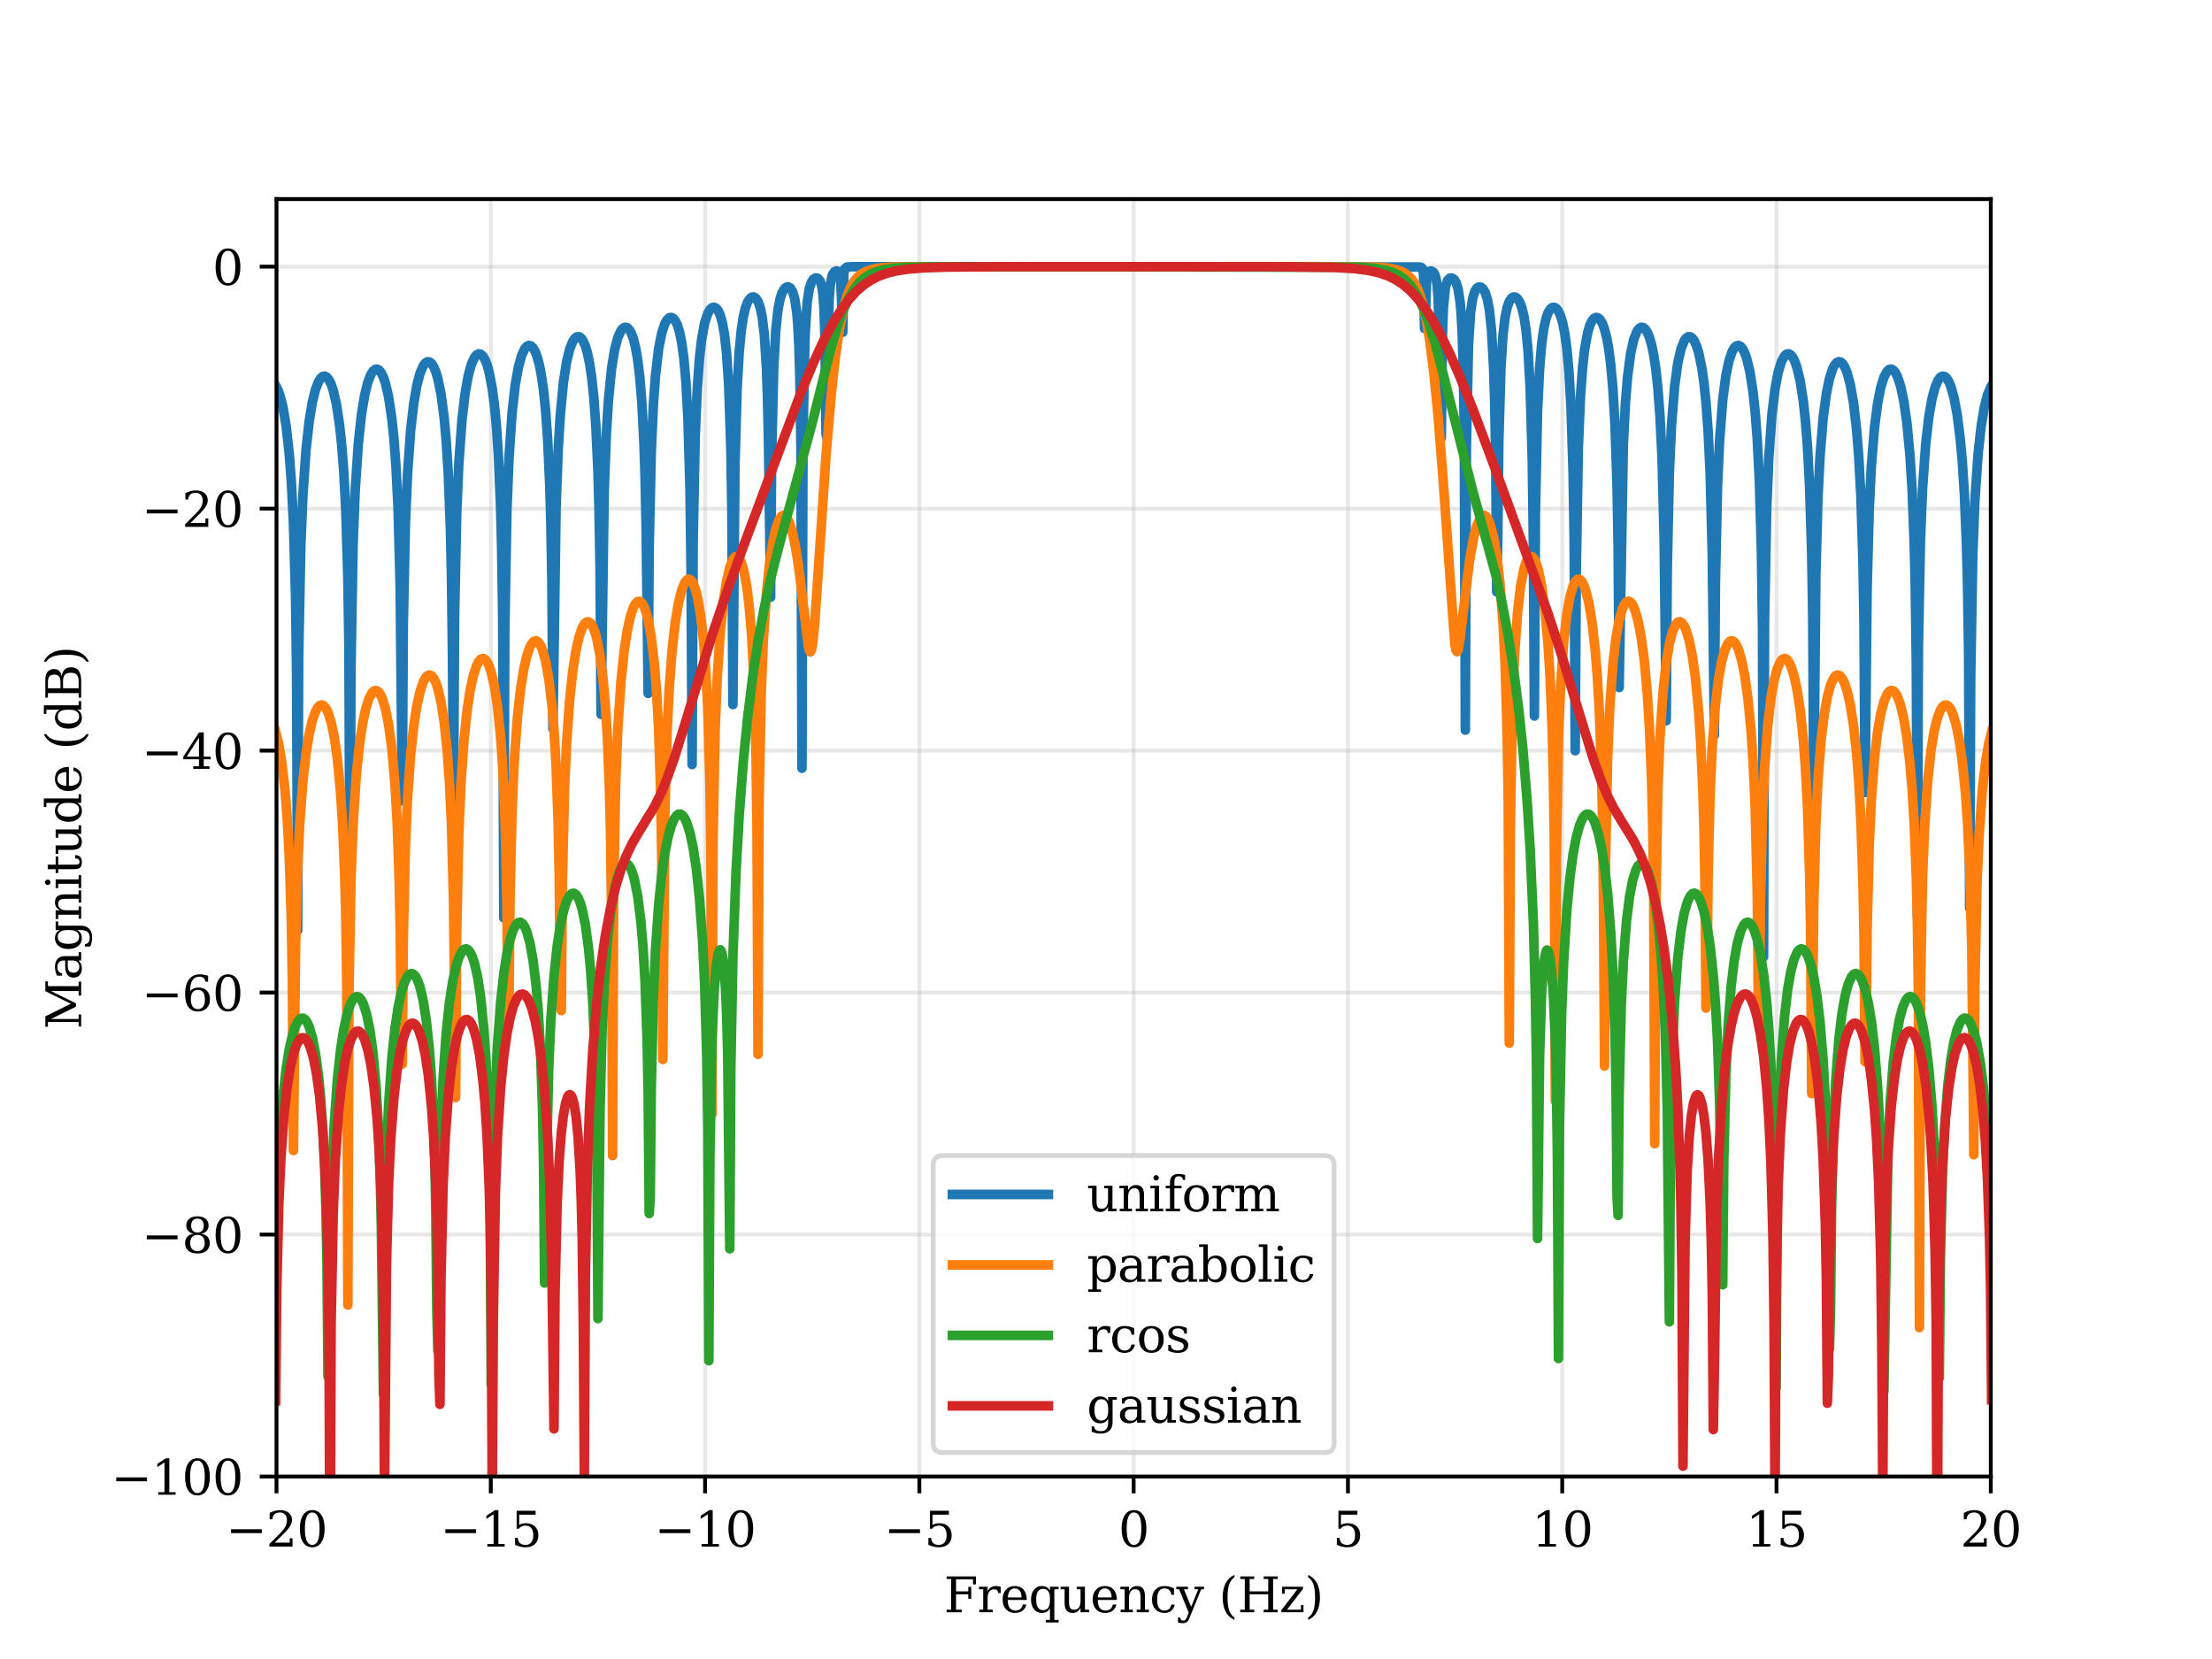 <?xml version="1.0" encoding="utf-8" standalone="no"?>
<!DOCTYPE svg PUBLIC "-//W3C//DTD SVG 1.1//EN"
  "http://www.w3.org/Graphics/SVG/1.1/DTD/svg11.dtd">
<svg xmlns:xlink="http://www.w3.org/1999/xlink" width="460.8pt" height="345.6pt" viewBox="0 0 460.8 345.6" xmlns="http://www.w3.org/2000/svg" version="1.1">
 <defs>
  <style type="text/css">*{stroke-linejoin: round; stroke-linecap: butt}</style>
 </defs>
 <g id="figure_1">
  <g id="patch_1">
   <path d="M 0 345.6 
L 460.8 345.6 
L 460.8 0 
L 0 0 
z
" style="fill: #ffffff"/>
  </g>
  <g id="axes_1">
   <g id="patch_2">
    <path d="M 57.6 307.584 
L 414.72 307.584 
L 414.72 41.472 
L 57.6 41.472 
z
" style="fill: #ffffff"/>
   </g>
   <g id="matplotlib.axis_1">
    <g id="xtick_1">
     <g id="line2d_1">
      <path d="M 57.6 307.584 
L 57.6 41.472 
" clip-path="url(#pdc314d063b)" style="fill: none; stroke: #b0b0b0; stroke-opacity: 0.3; stroke-width: 0.8; stroke-linecap: square"/>
     </g>
     <g id="line2d_2">
      <defs>
       <path id="m50252e7868" d="M 0 0 
L 0 3.5 
" style="stroke: #000000; stroke-width: 0.8"/>
      </defs>
      <g>
       <use xlink:href="#m50252e7868" x="57.6" y="307.584" style="stroke: #000000; stroke-width: 0.8"/>
      </g>
     </g>
     <g id="text_1">
      <!-- −20 -->
      <g transform="translate(47.048 322.182) scale(0.1 -0.1)">
       <defs>
        <path id="DejaVuSerif-2212" d="M 678 2259 
L 4684 2259 
L 4684 1753 
L 678 1753 
L 678 2259 
z
" transform="scale(0.016)"/>
        <path id="DejaVuSerif-32" d="M 819 3553 
L 469 3553 
L 469 4384 
Q 803 4563 1142 4656 
Q 1481 4750 1806 4750 
Q 2534 4750 2956 4397 
Q 3378 4044 3378 3438 
Q 3378 2753 2422 1800 
Q 2347 1728 2309 1691 
L 1131 513 
L 3078 513 
L 3078 1088 
L 3444 1088 
L 3444 0 
L 434 0 
L 434 341 
L 1850 1753 
Q 2319 2222 2519 2614 
Q 2719 3006 2719 3438 
Q 2719 3909 2473 4175 
Q 2228 4441 1797 4441 
Q 1350 4441 1106 4219 
Q 863 3997 819 3553 
z
" transform="scale(0.016)"/>
        <path id="DejaVuSerif-30" d="M 2034 219 
Q 2513 219 2750 744 
Q 2988 1269 2988 2328 
Q 2988 3391 2750 3916 
Q 2513 4441 2034 4441 
Q 1556 4441 1318 3916 
Q 1081 3391 1081 2328 
Q 1081 1269 1318 744 
Q 1556 219 2034 219 
z
M 2034 -91 
Q 1275 -91 848 546 
Q 422 1184 422 2328 
Q 422 3475 848 4112 
Q 1275 4750 2034 4750 
Q 2797 4750 3222 4112 
Q 3647 3475 3647 2328 
Q 3647 1184 3222 546 
Q 2797 -91 2034 -91 
z
" transform="scale(0.016)"/>
       </defs>
       <use xlink:href="#DejaVuSerif-2212"/>
       <use xlink:href="#DejaVuSerif-32" x="83.789"/>
       <use xlink:href="#DejaVuSerif-30" x="147.412"/>
      </g>
     </g>
    </g>
    <g id="xtick_2">
     <g id="line2d_3">
      <path d="M 102.24 307.584 
L 102.24 41.472 
" clip-path="url(#pdc314d063b)" style="fill: none; stroke: #b0b0b0; stroke-opacity: 0.3; stroke-width: 0.8; stroke-linecap: square"/>
     </g>
     <g id="line2d_4">
      <g>
       <use xlink:href="#m50252e7868" x="102.24" y="307.584" style="stroke: #000000; stroke-width: 0.8"/>
      </g>
     </g>
     <g id="text_2">
      <!-- −15 -->
      <g transform="translate(91.688 322.182) scale(0.1 -0.1)">
       <defs>
        <path id="DejaVuSerif-31" d="M 909 0 
L 909 331 
L 1722 331 
L 1722 4213 
L 781 3603 
L 781 4013 
L 1919 4750 
L 2350 4750 
L 2350 331 
L 3163 331 
L 3163 0 
L 909 0 
z
" transform="scale(0.016)"/>
        <path id="DejaVuSerif-35" d="M 3219 4666 
L 3219 4153 
L 1081 4153 
L 1081 2816 
Q 1244 2928 1461 2984 
Q 1678 3041 1947 3041 
Q 2703 3041 3140 2622 
Q 3578 2203 3578 1478 
Q 3578 738 3136 323 
Q 2694 -91 1894 -91 
Q 1572 -91 1234 -12 
Q 897 66 544 225 
L 544 1131 
L 897 1131 
Q 925 688 1179 453 
Q 1434 219 1894 219 
Q 2388 219 2653 544 
Q 2919 869 2919 1478 
Q 2919 2084 2655 2407 
Q 2391 2731 1894 2731 
Q 1613 2731 1398 2631 
Q 1184 2531 1019 2322 
L 750 2322 
L 750 4666 
L 3219 4666 
z
" transform="scale(0.016)"/>
       </defs>
       <use xlink:href="#DejaVuSerif-2212"/>
       <use xlink:href="#DejaVuSerif-31" x="83.789"/>
       <use xlink:href="#DejaVuSerif-35" x="147.412"/>
      </g>
     </g>
    </g>
    <g id="xtick_3">
     <g id="line2d_5">
      <path d="M 146.88 307.584 
L 146.88 41.472 
" clip-path="url(#pdc314d063b)" style="fill: none; stroke: #b0b0b0; stroke-opacity: 0.3; stroke-width: 0.8; stroke-linecap: square"/>
     </g>
     <g id="line2d_6">
      <g>
       <use xlink:href="#m50252e7868" x="146.88" y="307.584" style="stroke: #000000; stroke-width: 0.8"/>
      </g>
     </g>
     <g id="text_3">
      <!-- −10 -->
      <g transform="translate(136.328 322.182) scale(0.1 -0.1)">
       <use xlink:href="#DejaVuSerif-2212"/>
       <use xlink:href="#DejaVuSerif-31" x="83.789"/>
       <use xlink:href="#DejaVuSerif-30" x="147.412"/>
      </g>
     </g>
    </g>
    <g id="xtick_4">
     <g id="line2d_7">
      <path d="M 191.52 307.584 
L 191.52 41.472 
" clip-path="url(#pdc314d063b)" style="fill: none; stroke: #b0b0b0; stroke-opacity: 0.3; stroke-width: 0.8; stroke-linecap: square"/>
     </g>
     <g id="line2d_8">
      <g>
       <use xlink:href="#m50252e7868" x="191.52" y="307.584" style="stroke: #000000; stroke-width: 0.8"/>
      </g>
     </g>
     <g id="text_4">
      <!-- −5 -->
      <g transform="translate(184.149 322.182) scale(0.1 -0.1)">
       <use xlink:href="#DejaVuSerif-2212"/>
       <use xlink:href="#DejaVuSerif-35" x="83.789"/>
      </g>
     </g>
    </g>
    <g id="xtick_5">
     <g id="line2d_9">
      <path d="M 236.16 307.584 
L 236.16 41.472 
" clip-path="url(#pdc314d063b)" style="fill: none; stroke: #b0b0b0; stroke-opacity: 0.3; stroke-width: 0.8; stroke-linecap: square"/>
     </g>
     <g id="line2d_10">
      <g>
       <use xlink:href="#m50252e7868" x="236.16" y="307.584" style="stroke: #000000; stroke-width: 0.8"/>
      </g>
     </g>
     <g id="text_5">
      <!-- 0 -->
      <g transform="translate(232.979 322.182) scale(0.1 -0.1)">
       <use xlink:href="#DejaVuSerif-30"/>
      </g>
     </g>
    </g>
    <g id="xtick_6">
     <g id="line2d_11">
      <path d="M 280.8 307.584 
L 280.8 41.472 
" clip-path="url(#pdc314d063b)" style="fill: none; stroke: #b0b0b0; stroke-opacity: 0.3; stroke-width: 0.8; stroke-linecap: square"/>
     </g>
     <g id="line2d_12">
      <g>
       <use xlink:href="#m50252e7868" x="280.8" y="307.584" style="stroke: #000000; stroke-width: 0.8"/>
      </g>
     </g>
     <g id="text_6">
      <!-- 5 -->
      <g transform="translate(277.619 322.182) scale(0.1 -0.1)">
       <use xlink:href="#DejaVuSerif-35"/>
      </g>
     </g>
    </g>
    <g id="xtick_7">
     <g id="line2d_13">
      <path d="M 325.44 307.584 
L 325.44 41.472 
" clip-path="url(#pdc314d063b)" style="fill: none; stroke: #b0b0b0; stroke-opacity: 0.3; stroke-width: 0.8; stroke-linecap: square"/>
     </g>
     <g id="line2d_14">
      <g>
       <use xlink:href="#m50252e7868" x="325.44" y="307.584" style="stroke: #000000; stroke-width: 0.8"/>
      </g>
     </g>
     <g id="text_7">
      <!-- 10 -->
      <g transform="translate(319.077 322.182) scale(0.1 -0.1)">
       <use xlink:href="#DejaVuSerif-31"/>
       <use xlink:href="#DejaVuSerif-30" x="63.623"/>
      </g>
     </g>
    </g>
    <g id="xtick_8">
     <g id="line2d_15">
      <path d="M 370.08 307.584 
L 370.08 41.472 
" clip-path="url(#pdc314d063b)" style="fill: none; stroke: #b0b0b0; stroke-opacity: 0.3; stroke-width: 0.8; stroke-linecap: square"/>
     </g>
     <g id="line2d_16">
      <g>
       <use xlink:href="#m50252e7868" x="370.08" y="307.584" style="stroke: #000000; stroke-width: 0.8"/>
      </g>
     </g>
     <g id="text_8">
      <!-- 15 -->
      <g transform="translate(363.717 322.182) scale(0.1 -0.1)">
       <use xlink:href="#DejaVuSerif-31"/>
       <use xlink:href="#DejaVuSerif-35" x="63.623"/>
      </g>
     </g>
    </g>
    <g id="xtick_9">
     <g id="line2d_17">
      <path d="M 414.72 307.584 
L 414.72 41.472 
" clip-path="url(#pdc314d063b)" style="fill: none; stroke: #b0b0b0; stroke-opacity: 0.3; stroke-width: 0.8; stroke-linecap: square"/>
     </g>
     <g id="line2d_18">
      <g>
       <use xlink:href="#m50252e7868" x="414.72" y="307.584" style="stroke: #000000; stroke-width: 0.8"/>
      </g>
     </g>
     <g id="text_9">
      <!-- 20 -->
      <g transform="translate(408.358 322.182) scale(0.1 -0.1)">
       <use xlink:href="#DejaVuSerif-32"/>
       <use xlink:href="#DejaVuSerif-30" x="63.623"/>
      </g>
     </g>
    </g>
    <g id="text_10">
     <!-- Frequency (Hz) -->
     <g transform="translate(196.63 335.861) scale(0.1 -0.1)">
      <defs>
       <path id="DejaVuSerif-46" d="M 353 0 
L 353 331 
L 947 331 
L 947 4331 
L 353 4331 
L 353 4666 
L 4172 4666 
L 4172 3628 
L 3788 3628 
L 3788 4281 
L 1581 4281 
L 1581 2719 
L 3175 2719 
L 3175 3303 
L 3559 3303 
L 3559 1753 
L 3175 1753 
L 3175 2338 
L 1581 2338 
L 1581 331 
L 2328 331 
L 2328 0 
L 353 0 
z
" transform="scale(0.016)"/>
       <path id="DejaVuSerif-72" d="M 3059 3328 
L 3059 2497 
L 2728 2497 
Q 2713 2744 2591 2866 
Q 2469 2988 2234 2988 
Q 1809 2988 1582 2694 
Q 1356 2400 1356 1850 
L 1356 331 
L 2022 331 
L 2022 0 
L 263 0 
L 263 331 
L 781 331 
L 781 2994 
L 231 2994 
L 231 3322 
L 1356 3322 
L 1356 2731 
Q 1525 3078 1790 3245 
Q 2056 3413 2438 3413 
Q 2578 3413 2733 3391 
Q 2888 3369 3059 3328 
z
" transform="scale(0.016)"/>
       <path id="DejaVuSerif-65" d="M 3469 1600 
L 991 1600 
L 991 1575 
Q 991 903 1244 561 
Q 1497 219 1991 219 
Q 2369 219 2611 417 
Q 2853 616 2950 1006 
L 3413 1006 
Q 3275 459 2904 184 
Q 2534 -91 1931 -91 
Q 1203 -91 761 389 
Q 319 869 319 1663 
Q 319 2450 753 2931 
Q 1188 3413 1894 3413 
Q 2647 3413 3050 2948 
Q 3453 2484 3469 1600 
z
M 2791 1931 
Q 2772 2513 2545 2808 
Q 2319 3103 1894 3103 
Q 1497 3103 1269 2806 
Q 1041 2509 991 1931 
L 2791 1931 
z
" transform="scale(0.016)"/>
       <path id="DejaVuSerif-71" d="M 3359 2988 
L 3359 -997 
L 3909 -997 
L 3909 -1331 
L 2241 -1331 
L 2241 -997 
L 2784 -997 
L 2784 519 
Q 2616 206 2355 57 
Q 2094 -91 1709 -91 
Q 1097 -91 708 395 
Q 319 881 319 1663 
Q 319 2444 706 2928 
Q 1094 3413 1709 3413 
Q 2094 3413 2355 3264 
Q 2616 3116 2784 2803 
L 2784 3322 
L 3909 3322 
L 3909 2988 
L 3359 2988 
z
M 2784 1825 
Q 2784 2422 2554 2737 
Q 2325 3053 1888 3053 
Q 1444 3053 1217 2703 
Q 991 2353 991 1663 
Q 991 975 1217 622 
Q 1444 269 1888 269 
Q 2325 269 2554 583 
Q 2784 897 2784 1497 
L 2784 1825 
z
" transform="scale(0.016)"/>
       <path id="DejaVuSerif-75" d="M 2266 3322 
L 3341 3322 
L 3341 331 
L 3884 331 
L 3884 0 
L 2766 0 
L 2766 588 
Q 2606 256 2353 82 
Q 2100 -91 1766 -91 
Q 1213 -91 952 223 
Q 691 538 691 1209 
L 691 2988 
L 172 2988 
L 172 3322 
L 1269 3322 
L 1269 1388 
Q 1269 781 1417 556 
Q 1566 331 1947 331 
Q 2347 331 2556 625 
Q 2766 919 2766 1478 
L 2766 2988 
L 2266 2988 
L 2266 3322 
z
" transform="scale(0.016)"/>
       <path id="DejaVuSerif-6e" d="M 263 0 
L 263 331 
L 781 331 
L 781 2988 
L 231 2988 
L 231 3322 
L 1356 3322 
L 1356 2731 
Q 1516 3069 1770 3241 
Q 2025 3413 2363 3413 
Q 2913 3413 3172 3097 
Q 3431 2781 3431 2113 
L 3431 331 
L 3944 331 
L 3944 0 
L 2356 0 
L 2356 331 
L 2853 331 
L 2853 1931 
Q 2853 2541 2703 2767 
Q 2553 2994 2175 2994 
Q 1775 2994 1565 2701 
Q 1356 2409 1356 1850 
L 1356 331 
L 1856 331 
L 1856 0 
L 263 0 
z
" transform="scale(0.016)"/>
       <path id="DejaVuSerif-63" d="M 3291 997 
Q 3169 466 2822 187 
Q 2475 -91 1925 -91 
Q 1200 -91 759 389 
Q 319 869 319 1663 
Q 319 2459 759 2936 
Q 1200 3413 1925 3413 
Q 2241 3413 2553 3339 
Q 2866 3266 3181 3116 
L 3181 2266 
L 2847 2266 
Q 2781 2703 2561 2903 
Q 2341 3103 1931 3103 
Q 1466 3103 1228 2742 
Q 991 2381 991 1663 
Q 991 944 1227 581 
Q 1463 219 1931 219 
Q 2303 219 2525 412 
Q 2747 606 2828 997 
L 3291 997 
z
" transform="scale(0.016)"/>
       <path id="DejaVuSerif-79" d="M 1381 -609 
L 1600 -56 
L 359 2988 
L -19 2988 
L -19 3322 
L 1509 3322 
L 1509 2988 
L 978 2988 
L 1913 703 
L 2847 2988 
L 2350 2988 
L 2350 3322 
L 3597 3322 
L 3597 2988 
L 3225 2988 
L 1703 -750 
Q 1547 -1138 1356 -1280 
Q 1166 -1422 819 -1422 
Q 672 -1422 517 -1397 
Q 363 -1372 206 -1325 
L 206 -691 
L 500 -691 
Q 519 -903 608 -995 
Q 697 -1088 884 -1088 
Q 1056 -1088 1161 -992 
Q 1266 -897 1381 -609 
z
" transform="scale(0.016)"/>
       <path id="DejaVuSerif-20" transform="scale(0.016)"/>
       <path id="DejaVuSerif-28" d="M 2041 -997 
Q 1281 -656 893 83 
Q 506 822 506 1931 
Q 506 3044 893 3783 
Q 1281 4522 2041 4863 
L 2041 4556 
Q 1559 4225 1350 3623 
Q 1141 3022 1141 1931 
Q 1141 844 1350 242 
Q 1559 -359 2041 -691 
L 2041 -997 
z
" transform="scale(0.016)"/>
       <path id="DejaVuSerif-48" d="M 353 0 
L 353 331 
L 947 331 
L 947 4331 
L 353 4331 
L 353 4666 
L 2175 4666 
L 2175 4331 
L 1581 4331 
L 1581 2719 
L 4000 2719 
L 4000 4331 
L 3406 4331 
L 3406 4666 
L 5228 4666 
L 5228 4331 
L 4634 4331 
L 4634 331 
L 5228 331 
L 5228 0 
L 3406 0 
L 3406 331 
L 4000 331 
L 4000 2338 
L 1581 2338 
L 1581 331 
L 2175 331 
L 2175 0 
L 353 0 
z
" transform="scale(0.016)"/>
       <path id="DejaVuSerif-7a" d="M 256 0 
L 256 269 
L 2338 2988 
L 691 2988 
L 691 2413 
L 359 2413 
L 359 3322 
L 3078 3322 
L 3078 3053 
L 997 331 
L 2803 331 
L 2803 934 
L 3138 934 
L 3138 0 
L 256 0 
z
" transform="scale(0.016)"/>
       <path id="DejaVuSerif-29" d="M 453 -997 
L 453 -691 
Q 934 -359 1145 242 
Q 1356 844 1356 1931 
Q 1356 3022 1145 3623 
Q 934 4225 453 4556 
L 453 4863 
Q 1216 4522 1603 3783 
Q 1991 3044 1991 1931 
Q 1991 822 1603 83 
Q 1216 -656 453 -997 
z
" transform="scale(0.016)"/>
      </defs>
      <use xlink:href="#DejaVuSerif-46"/>
      <use xlink:href="#DejaVuSerif-72" x="69.385"/>
      <use xlink:href="#DejaVuSerif-65" x="117.188"/>
      <use xlink:href="#DejaVuSerif-71" x="176.367"/>
      <use xlink:href="#DejaVuSerif-75" x="240.381"/>
      <use xlink:href="#DejaVuSerif-65" x="304.785"/>
      <use xlink:href="#DejaVuSerif-6e" x="363.965"/>
      <use xlink:href="#DejaVuSerif-63" x="428.369"/>
      <use xlink:href="#DejaVuSerif-79" x="484.375"/>
      <use xlink:href="#DejaVuSerif-20" x="540.869"/>
      <use xlink:href="#DejaVuSerif-28" x="572.656"/>
      <use xlink:href="#DejaVuSerif-48" x="611.67"/>
      <use xlink:href="#DejaVuSerif-7a" x="698.877"/>
      <use xlink:href="#DejaVuSerif-29" x="751.562"/>
     </g>
    </g>
   </g>
   <g id="matplotlib.axis_2">
    <g id="ytick_1">
     <g id="line2d_19">
      <path d="M 57.6 307.584 
L 414.72 307.584 
" clip-path="url(#pdc314d063b)" style="fill: none; stroke: #b0b0b0; stroke-opacity: 0.3; stroke-width: 0.8; stroke-linecap: square"/>
     </g>
     <g id="line2d_20">
      <defs>
       <path id="m74f8219ea3" d="M 0 0 
L -3.5 0 
" style="stroke: #000000; stroke-width: 0.8"/>
      </defs>
      <g>
       <use xlink:href="#m74f8219ea3" x="57.6" y="307.584" style="stroke: #000000; stroke-width: 0.8"/>
      </g>
     </g>
     <g id="text_11">
      <!-- −100 -->
      <g transform="translate(23.133 311.383) scale(0.1 -0.1)">
       <use xlink:href="#DejaVuSerif-2212"/>
       <use xlink:href="#DejaVuSerif-31" x="83.789"/>
       <use xlink:href="#DejaVuSerif-30" x="147.412"/>
       <use xlink:href="#DejaVuSerif-30" x="211.035"/>
      </g>
     </g>
    </g>
    <g id="ytick_2">
     <g id="line2d_21">
      <path d="M 57.6 257.178 
L 414.72 257.178 
" clip-path="url(#pdc314d063b)" style="fill: none; stroke: #b0b0b0; stroke-opacity: 0.3; stroke-width: 0.8; stroke-linecap: square"/>
     </g>
     <g id="line2d_22">
      <g>
       <use xlink:href="#m74f8219ea3" x="57.6" y="257.178" style="stroke: #000000; stroke-width: 0.8"/>
      </g>
     </g>
     <g id="text_12">
      <!-- −80 -->
      <g transform="translate(29.495 260.977) scale(0.1 -0.1)">
       <defs>
        <path id="DejaVuSerif-38" d="M 2981 1275 
Q 2981 1775 2732 2051 
Q 2484 2328 2034 2328 
Q 1584 2328 1336 2051 
Q 1088 1775 1088 1275 
Q 1088 772 1336 495 
Q 1584 219 2034 219 
Q 2484 219 2732 495 
Q 2981 772 2981 1275 
z
M 2853 3541 
Q 2853 3966 2637 4203 
Q 2422 4441 2034 4441 
Q 1650 4441 1433 4203 
Q 1216 3966 1216 3541 
Q 1216 3113 1433 2875 
Q 1650 2638 2034 2638 
Q 2422 2638 2637 2875 
Q 2853 3113 2853 3541 
z
M 2516 2484 
Q 3047 2413 3344 2092 
Q 3641 1772 3641 1275 
Q 3641 619 3225 264 
Q 2809 -91 2034 -91 
Q 1263 -91 845 264 
Q 428 619 428 1275 
Q 428 1772 725 2092 
Q 1022 2413 1556 2484 
Q 1084 2569 832 2842 
Q 581 3116 581 3541 
Q 581 4103 968 4426 
Q 1356 4750 2034 4750 
Q 2713 4750 3100 4426 
Q 3488 4103 3488 3541 
Q 3488 3116 3236 2842 
Q 2984 2569 2516 2484 
z
" transform="scale(0.016)"/>
       </defs>
       <use xlink:href="#DejaVuSerif-2212"/>
       <use xlink:href="#DejaVuSerif-38" x="83.789"/>
       <use xlink:href="#DejaVuSerif-30" x="147.412"/>
      </g>
     </g>
    </g>
    <g id="ytick_3">
     <g id="line2d_23">
      <path d="M 57.6 206.771 
L 414.72 206.771 
" clip-path="url(#pdc314d063b)" style="fill: none; stroke: #b0b0b0; stroke-opacity: 0.3; stroke-width: 0.8; stroke-linecap: square"/>
     </g>
     <g id="line2d_24">
      <g>
       <use xlink:href="#m74f8219ea3" x="57.6" y="206.771" style="stroke: #000000; stroke-width: 0.8"/>
      </g>
     </g>
     <g id="text_13">
      <!-- −60 -->
      <g transform="translate(29.495 210.57) scale(0.1 -0.1)">
       <defs>
        <path id="DejaVuSerif-36" d="M 2094 219 
Q 2534 219 2771 542 
Q 3009 866 3009 1472 
Q 3009 2078 2771 2401 
Q 2534 2725 2094 2725 
Q 1647 2725 1412 2412 
Q 1178 2100 1178 1509 
Q 1178 888 1415 553 
Q 1653 219 2094 219 
z
M 1075 2569 
Q 1288 2803 1556 2918 
Q 1825 3034 2163 3034 
Q 2859 3034 3264 2615 
Q 3669 2197 3669 1472 
Q 3669 763 3233 336 
Q 2797 -91 2069 -91 
Q 1278 -91 853 498 
Q 428 1088 428 2181 
Q 428 3406 931 4078 
Q 1434 4750 2350 4750 
Q 2597 4750 2869 4703 
Q 3141 4656 3425 4563 
L 3425 3794 
L 3072 3794 
Q 3034 4109 2831 4275 
Q 2628 4441 2284 4441 
Q 1678 4441 1381 3981 
Q 1084 3522 1075 2569 
z
" transform="scale(0.016)"/>
       </defs>
       <use xlink:href="#DejaVuSerif-2212"/>
       <use xlink:href="#DejaVuSerif-36" x="83.789"/>
       <use xlink:href="#DejaVuSerif-30" x="147.412"/>
      </g>
     </g>
    </g>
    <g id="ytick_4">
     <g id="line2d_25">
      <path d="M 57.6 156.365 
L 414.72 156.365 
" clip-path="url(#pdc314d063b)" style="fill: none; stroke: #b0b0b0; stroke-opacity: 0.3; stroke-width: 0.8; stroke-linecap: square"/>
     </g>
     <g id="line2d_26">
      <g>
       <use xlink:href="#m74f8219ea3" x="57.6" y="156.365" style="stroke: #000000; stroke-width: 0.8"/>
      </g>
     </g>
     <g id="text_14">
      <!-- −40 -->
      <g transform="translate(29.495 160.164) scale(0.1 -0.1)">
       <defs>
        <path id="DejaVuSerif-34" d="M 2234 1581 
L 2234 4063 
L 641 1581 
L 2234 1581 
z
M 3609 0 
L 1484 0 
L 1484 331 
L 2234 331 
L 2234 1247 
L 197 1247 
L 197 1588 
L 2241 4750 
L 2859 4750 
L 2859 1581 
L 3750 1581 
L 3750 1247 
L 2859 1247 
L 2859 331 
L 3609 331 
L 3609 0 
z
" transform="scale(0.016)"/>
       </defs>
       <use xlink:href="#DejaVuSerif-2212"/>
       <use xlink:href="#DejaVuSerif-34" x="83.789"/>
       <use xlink:href="#DejaVuSerif-30" x="147.412"/>
      </g>
     </g>
    </g>
    <g id="ytick_5">
     <g id="line2d_27">
      <path d="M 57.6 105.958 
L 414.72 105.958 
" clip-path="url(#pdc314d063b)" style="fill: none; stroke: #b0b0b0; stroke-opacity: 0.3; stroke-width: 0.8; stroke-linecap: square"/>
     </g>
     <g id="line2d_28">
      <g>
       <use xlink:href="#m74f8219ea3" x="57.6" y="105.958" style="stroke: #000000; stroke-width: 0.8"/>
      </g>
     </g>
     <g id="text_15">
      <!-- −20 -->
      <g transform="translate(29.495 109.757) scale(0.1 -0.1)">
       <use xlink:href="#DejaVuSerif-2212"/>
       <use xlink:href="#DejaVuSerif-32" x="83.789"/>
       <use xlink:href="#DejaVuSerif-30" x="147.412"/>
      </g>
     </g>
    </g>
    <g id="ytick_6">
     <g id="line2d_29">
      <path d="M 57.6 55.552 
L 414.72 55.552 
" clip-path="url(#pdc314d063b)" style="fill: none; stroke: #b0b0b0; stroke-opacity: 0.3; stroke-width: 0.8; stroke-linecap: square"/>
     </g>
     <g id="line2d_30">
      <g>
       <use xlink:href="#m74f8219ea3" x="57.6" y="55.552" style="stroke: #000000; stroke-width: 0.8"/>
      </g>
     </g>
     <g id="text_16">
      <!-- 0 -->
      <g transform="translate(44.237 59.351) scale(0.1 -0.1)">
       <use xlink:href="#DejaVuSerif-30"/>
      </g>
     </g>
    </g>
    <g id="text_17">
     <!-- Magnitude (dB) -->
     <g transform="translate(16.911 214.405) rotate(-90) scale(0.1 -0.1)">
      <defs>
       <path id="DejaVuSerif-4d" d="M 353 0 
L 353 331 
L 947 331 
L 947 4331 
L 319 4331 
L 319 4666 
L 1678 4666 
L 3316 1344 
L 4953 4666 
L 6228 4666 
L 6228 4331 
L 5606 4331 
L 5606 331 
L 6203 331 
L 6203 0 
L 4378 0 
L 4378 331 
L 4972 331 
L 4972 3938 
L 3372 684 
L 2931 684 
L 1331 3938 
L 1331 331 
L 1925 331 
L 1925 0 
L 353 0 
z
" transform="scale(0.016)"/>
       <path id="DejaVuSerif-61" d="M 2547 1044 
L 2547 1747 
L 1806 1747 
Q 1378 1747 1168 1562 
Q 959 1378 959 997 
Q 959 650 1171 447 
Q 1384 244 1747 244 
Q 2106 244 2326 466 
Q 2547 688 2547 1044 
z
M 3122 2075 
L 3122 331 
L 3634 331 
L 3634 0 
L 2547 0 
L 2547 359 
Q 2356 128 2106 18 
Q 1856 -91 1522 -91 
Q 969 -91 644 203 
Q 319 497 319 997 
Q 319 1513 691 1797 
Q 1063 2081 1741 2081 
L 2547 2081 
L 2547 2309 
Q 2547 2688 2317 2895 
Q 2088 3103 1672 3103 
Q 1328 3103 1125 2947 
Q 922 2791 872 2484 
L 575 2484 
L 575 3156 
Q 875 3284 1158 3348 
Q 1441 3413 1709 3413 
Q 2400 3413 2761 3070 
Q 3122 2728 3122 2075 
z
" transform="scale(0.016)"/>
       <path id="DejaVuSerif-67" d="M 3359 2988 
L 3359 72 
Q 3359 -644 2965 -1033 
Q 2572 -1422 1844 -1422 
Q 1516 -1422 1216 -1362 
Q 916 -1303 641 -1184 
L 641 -488 
L 941 -488 
Q 997 -813 1206 -963 
Q 1416 -1113 1806 -1113 
Q 2313 -1113 2548 -827 
Q 2784 -541 2784 72 
L 2784 519 
Q 2616 206 2355 57 
Q 2094 -91 1709 -91 
Q 1097 -91 708 395 
Q 319 881 319 1663 
Q 319 2444 706 2928 
Q 1094 3413 1709 3413 
Q 2094 3413 2355 3264 
Q 2616 3116 2784 2803 
L 2784 3322 
L 3909 3322 
L 3909 2988 
L 3359 2988 
z
M 2784 1825 
Q 2784 2422 2554 2737 
Q 2325 3053 1888 3053 
Q 1444 3053 1217 2703 
Q 991 2353 991 1663 
Q 991 975 1217 622 
Q 1444 269 1888 269 
Q 2325 269 2554 583 
Q 2784 897 2784 1497 
L 2784 1825 
z
" transform="scale(0.016)"/>
       <path id="DejaVuSerif-69" d="M 622 4353 
Q 622 4497 726 4603 
Q 831 4709 978 4709 
Q 1122 4709 1226 4603 
Q 1331 4497 1331 4353 
Q 1331 4206 1228 4103 
Q 1125 4000 978 4000 
Q 831 4000 726 4103 
Q 622 4206 622 4353 
z
M 1356 331 
L 1900 331 
L 1900 0 
L 231 0 
L 231 331 
L 781 331 
L 781 2988 
L 231 2988 
L 231 3322 
L 1356 3322 
L 1356 331 
z
" transform="scale(0.016)"/>
       <path id="DejaVuSerif-74" d="M 691 2988 
L 184 2988 
L 184 3322 
L 691 3322 
L 691 4353 
L 1269 4353 
L 1269 3322 
L 2350 3322 
L 2350 2988 
L 1269 2988 
L 1269 878 
Q 1269 456 1350 337 
Q 1431 219 1650 219 
Q 1875 219 1978 351 
Q 2081 484 2088 781 
L 2522 781 
Q 2497 328 2275 118 
Q 2053 -91 1600 -91 
Q 1103 -91 897 129 
Q 691 350 691 878 
L 691 2988 
z
" transform="scale(0.016)"/>
       <path id="DejaVuSerif-64" d="M 3359 331 
L 3909 331 
L 3909 0 
L 2784 0 
L 2784 519 
Q 2616 206 2355 57 
Q 2094 -91 1709 -91 
Q 1097 -91 708 395 
Q 319 881 319 1663 
Q 319 2444 706 2928 
Q 1094 3413 1709 3413 
Q 2094 3413 2355 3264 
Q 2616 3116 2784 2803 
L 2784 4531 
L 2241 4531 
L 2241 4863 
L 3359 4863 
L 3359 331 
z
M 2784 1497 
L 2784 1825 
Q 2784 2422 2554 2737 
Q 2325 3053 1888 3053 
Q 1444 3053 1217 2703 
Q 991 2353 991 1663 
Q 991 975 1217 622 
Q 1444 269 1888 269 
Q 2325 269 2554 583 
Q 2784 897 2784 1497 
z
" transform="scale(0.016)"/>
       <path id="DejaVuSerif-42" d="M 1581 331 
L 2516 331 
Q 3078 331 3337 575 
Q 3597 819 3597 1350 
Q 3597 1878 3339 2120 
Q 3081 2363 2516 2363 
L 1581 2363 
L 1581 331 
z
M 1581 2694 
L 2375 2694 
Q 2888 2694 3123 2891 
Q 3359 3088 3359 3513 
Q 3359 3941 3123 4136 
Q 2888 4331 2375 4331 
L 1581 4331 
L 1581 2694 
z
M 353 0 
L 353 331 
L 947 331 
L 947 4331 
L 353 4331 
L 353 4666 
L 2656 4666 
Q 3363 4666 3720 4377 
Q 4078 4088 4078 3513 
Q 4078 3097 3829 2850 
Q 3581 2603 3103 2547 
Q 3697 2472 4005 2167 
Q 4313 1863 4313 1350 
Q 4313 656 3875 328 
Q 3438 0 2509 0 
L 353 0 
z
" transform="scale(0.016)"/>
      </defs>
      <use xlink:href="#DejaVuSerif-4d"/>
      <use xlink:href="#DejaVuSerif-61" x="102.393"/>
      <use xlink:href="#DejaVuSerif-67" x="162.012"/>
      <use xlink:href="#DejaVuSerif-6e" x="226.025"/>
      <use xlink:href="#DejaVuSerif-69" x="290.43"/>
      <use xlink:href="#DejaVuSerif-74" x="322.412"/>
      <use xlink:href="#DejaVuSerif-75" x="362.598"/>
      <use xlink:href="#DejaVuSerif-64" x="427.002"/>
      <use xlink:href="#DejaVuSerif-65" x="491.016"/>
      <use xlink:href="#DejaVuSerif-20" x="550.195"/>
      <use xlink:href="#DejaVuSerif-28" x="581.982"/>
      <use xlink:href="#DejaVuSerif-64" x="620.996"/>
      <use xlink:href="#DejaVuSerif-42" x="685.01"/>
      <use xlink:href="#DejaVuSerif-29" x="758.496"/>
     </g>
    </g>
   </g>
   <g id="line2d_31">
    <path d="M 57.426 80.337 
L 57.862 81.126 
L 58.297 82.284 
L 58.951 84.849 
L 59.605 88.729 
L 60.259 94.616 
L 60.695 100.396 
L 61.131 108.974 
L 61.567 124.303 
L 61.785 140.315 
L 62.003 193.814 
L 62.221 136.761 
L 62.657 113.914 
L 63.093 103.214 
L 63.747 93.72 
L 64.401 87.796 
L 65.055 83.838 
L 65.708 81.18 
L 66.362 79.485 
L 66.798 78.797 
L 67.234 78.427 
L 67.67 78.36 
L 68.106 78.595 
L 68.542 79.146 
L 68.978 80.04 
L 69.414 81.321 
L 70.068 84.135 
L 70.722 88.406 
L 71.158 92.453 
L 71.594 98.019 
L 72.03 106.225 
L 72.465 120.533 
L 72.683 134.569 
L 72.901 186.648 
L 73.119 138.959 
L 73.555 113.403 
L 73.991 102.169 
L 74.645 92.392 
L 75.299 86.362 
L 75.953 82.366 
L 76.607 79.699 
L 77.261 78.008 
L 77.697 77.326 
L 78.133 76.961 
L 78.569 76.899 
L 79.005 77.141 
L 79.44 77.699 
L 79.876 78.603 
L 80.312 79.903 
L 80.966 82.77 
L 81.62 87.161 
L 82.056 91.365 
L 82.492 97.22 
L 82.928 106.038 
L 83.364 122.26 
L 83.8 166.814 
L 84.018 130.081 
L 84.454 109.065 
L 84.89 98.815 
L 85.544 89.659 
L 86.198 83.973 
L 86.851 80.222 
L 87.505 77.749 
L 88.159 76.221 
L 88.595 75.636 
L 89.031 75.363 
L 89.467 75.392 
L 89.903 75.726 
L 90.339 76.387 
L 90.775 77.411 
L 91.211 78.86 
L 91.865 82.049 
L 92.519 86.989 
L 92.955 91.827 
L 93.39 98.805 
L 93.826 110.12 
L 94.044 119.599 
L 94.262 137.12 
L 94.48 168.531 
L 94.698 128.542 
L 95.134 107.107 
L 95.57 96.782 
L 96.224 87.627 
L 96.878 81.996 
L 97.532 78.319 
L 98.186 75.925 
L 98.84 74.473 
L 99.276 73.934 
L 99.712 73.707 
L 100.147 73.781 
L 100.583 74.164 
L 101.019 74.88 
L 101.455 75.974 
L 101.891 77.519 
L 102.545 80.942 
L 102.981 84.253 
L 103.417 88.81 
L 103.853 95.371 
L 104.289 105.841 
L 104.507 114.31 
L 104.725 128.711 
L 104.943 191.217 
L 105.161 131.268 
L 105.597 106.409 
L 106.033 95.38 
L 106.687 85.872 
L 107.34 80.138 
L 107.994 76.452 
L 108.648 74.086 
L 109.302 72.673 
L 109.738 72.162 
L 110.174 71.961 
L 110.61 72.062 
L 111.046 72.473 
L 111.482 73.226 
L 111.918 74.372 
L 112.354 75.998 
L 112.79 78.237 
L 113.226 81.301 
L 113.662 85.55 
L 114.097 91.678 
L 114.533 101.347 
L 114.751 108.948 
L 114.969 121.094 
L 115.187 151.829 
L 115.841 105.617 
L 116.277 93.753 
L 116.713 86.546 
L 117.367 79.691 
L 118.021 75.428 
L 118.675 72.727 
L 119.329 71.093 
L 119.765 70.464 
L 120.201 70.154 
L 120.637 70.146 
L 121.073 70.446 
L 121.508 71.077 
L 121.944 72.091 
L 122.38 73.574 
L 122.816 75.66 
L 123.252 78.566 
L 123.688 82.662 
L 124.124 88.651 
L 124.56 98.212 
L 124.778 105.778 
L 124.996 117.918 
L 125.214 148.822 
L 125.868 102.343 
L 126.304 90.564 
L 126.74 83.473 
L 127.394 76.832 
L 128.048 72.801 
L 128.701 70.319 
L 129.355 68.88 
L 129.791 68.367 
L 130.227 68.167 
L 130.663 68.269 
L 131.099 68.686 
L 131.535 69.46 
L 131.971 70.665 
L 132.407 72.426 
L 132.843 74.945 
L 133.279 78.567 
L 133.715 83.926 
L 134.151 92.449 
L 134.369 99.027 
L 134.587 108.992 
L 135.023 144.447 
L 135.24 113.768 
L 135.676 93.933 
L 136.112 84.281 
L 136.548 78.269 
L 137.202 72.658 
L 137.856 69.346 
L 138.51 67.408 
L 138.946 66.648 
L 139.382 66.229 
L 139.818 66.118 
L 140.254 66.312 
L 140.69 66.836 
L 141.126 67.754 
L 141.562 69.18 
L 141.998 71.307 
L 142.433 74.468 
L 142.869 79.281 
L 143.305 87.083 
L 143.741 102.097 
L 143.959 118.617 
L 144.177 159.276 
L 144.395 112.528 
L 144.831 90.636 
L 145.267 80.681 
L 145.703 74.725 
L 146.139 70.847 
L 146.793 67.26 
L 147.447 65.264 
L 147.883 64.506 
L 148.319 64.097 
L 148.755 63.998 
L 149.19 64.204 
L 149.626 64.754 
L 150.062 65.735 
L 150.498 67.314 
L 150.934 69.794 
L 151.37 73.749 
L 151.806 80.392 
L 152.242 93.188 
L 152.46 106.127 
L 152.678 146.772 
L 153.114 96.475 
L 153.55 81.078 
L 153.986 73.341 
L 154.422 68.778 
L 154.858 65.929 
L 155.294 64.109 
L 155.73 62.95 
L 156.165 62.251 
L 156.601 61.904 
L 157.037 61.864 
L 157.473 62.139 
L 157.909 62.795 
L 158.345 63.993 
L 158.781 66.058 
L 159.217 69.678 
L 159.653 76.476 
L 159.871 82.327 
L 160.089 91.791 
L 160.525 124.428 
L 160.743 95.238 
L 161.179 76.684 
L 161.615 68.764 
L 162.051 64.63 
L 162.487 62.312 
L 162.923 60.97 
L 163.358 60.207 
L 163.794 59.832 
L 164.23 59.77 
L 164.666 60.027 
L 165.102 60.713 
L 165.538 62.127 
L 165.974 65.047 
L 166.192 67.661 
L 166.41 71.791 
L 166.628 78.82 
L 166.846 92.96 
L 167.064 160.039 
L 167.282 90.441 
L 167.718 69.699 
L 168.154 62.95 
L 168.59 60.12 
L 169.026 58.791 
L 169.462 58.149 
L 169.898 57.896 
L 170.333 57.953 
L 170.769 58.414 
L 170.987 58.911 
L 171.205 59.748 
L 171.423 61.232 
L 171.641 64.116 
L 171.859 70.6 
L 172.077 90.429 
L 172.295 91.261 
L 172.513 69.253 
L 172.731 62.295 
L 172.949 59.399 
L 173.385 57.279 
L 173.821 56.618 
L 174.257 56.425 
L 174.693 56.575 
L 174.911 56.937 
L 175.129 58.072 
L 175.565 69.204 
L 175.783 57.052 
L 176.001 55.96 
L 176.437 55.625 
L 177.526 55.557 
L 192.13 55.552 
L 295.883 55.625 
L 296.101 55.708 
L 296.319 55.952 
L 296.537 57.008 
L 296.755 68.433 
L 296.973 65.174 
L 297.191 58.112 
L 297.409 56.948 
L 297.627 56.579 
L 298.063 56.424 
L 298.499 56.614 
L 298.717 56.855 
L 298.935 57.268 
L 299.153 57.995 
L 299.371 59.362 
L 299.589 62.215 
L 299.807 69.048 
L 300.025 90.438 
L 300.243 91.188 
L 300.461 70.789 
L 300.679 64.193 
L 301.115 59.768 
L 301.551 58.421 
L 301.987 57.955 
L 302.423 57.895 
L 302.858 58.145 
L 303.294 58.782 
L 303.73 60.101 
L 304.166 62.91 
L 304.384 65.486 
L 304.602 69.598 
L 304.82 76.566 
L 305.038 90.059 
L 305.256 152.097 
L 305.474 93.372 
L 305.91 71.889 
L 306.346 65.086 
L 306.782 62.145 
L 307.218 60.722 
L 307.654 60.03 
L 308.09 59.77 
L 308.526 59.83 
L 308.962 60.201 
L 309.397 60.96 
L 309.833 62.295 
L 310.269 64.601 
L 310.705 68.711 
L 311.141 76.578 
L 311.359 83.46 
L 311.577 94.94 
L 311.795 123.294 
L 312.013 112.305 
L 312.231 92.027 
L 312.667 76.564 
L 313.103 69.722 
L 313.539 66.082 
L 313.975 64.007 
L 314.411 62.803 
L 314.847 62.142 
L 315.283 61.864 
L 315.719 61.902 
L 316.155 62.246 
L 316.59 62.941 
L 317.026 64.094 
L 317.462 65.907 
L 317.898 68.744 
L 318.334 73.284 
L 318.77 80.979 
L 319.206 96.252 
L 319.424 113.332 
L 319.642 149.155 
L 319.86 106.47 
L 320.296 85.694 
L 320.732 76.67 
L 321.168 71.569 
L 321.604 68.436 
L 322.04 66.449 
L 322.476 65.19 
L 322.912 64.436 
L 323.348 64.062 
L 323.783 64.008 
L 324.219 64.256 
L 324.655 64.828 
L 325.091 65.786 
L 325.527 67.242 
L 325.963 69.389 
L 326.399 72.552 
L 326.835 77.308 
L 327.271 84.849 
L 327.707 98.612 
L 327.925 112.166 
L 328.143 156.396 
L 328.361 119.092 
L 328.797 93.247 
L 329.233 82.738 
L 329.669 76.654 
L 330.105 72.757 
L 330.758 69.194 
L 331.194 67.763 
L 331.63 66.841 
L 332.066 66.314 
L 332.502 66.117 
L 332.938 66.225 
L 333.374 66.641 
L 333.81 67.397 
L 334.246 68.561 
L 334.682 70.244 
L 335.118 72.629 
L 335.554 76.01 
L 335.99 80.905 
L 336.426 88.372 
L 336.862 101.391 
L 337.08 113.458 
L 337.298 143.216 
L 338.169 92.551 
L 338.605 83.986 
L 339.041 78.605 
L 339.695 73.595 
L 340.349 70.676 
L 341.003 69.03 
L 341.439 68.438 
L 341.875 68.179 
L 342.311 68.226 
L 342.747 68.576 
L 343.183 69.253 
L 343.619 70.305 
L 344.055 71.815 
L 344.49 73.911 
L 344.926 76.798 
L 345.362 80.813 
L 345.798 86.573 
L 346.234 95.467 
L 346.67 112.22 
L 347.106 150.147 
L 347.324 118.227 
L 347.76 98.328 
L 348.196 88.717 
L 348.85 80.469 
L 349.504 75.681 
L 350.158 72.779 
L 350.812 71.082 
L 351.248 70.448 
L 351.683 70.145 
L 352.119 70.15 
L 352.555 70.457 
L 352.991 71.083 
L 353.427 72.066 
L 353.863 73.473 
L 354.517 76.613 
L 354.953 79.655 
L 355.389 83.817 
L 355.825 89.707 
L 356.261 98.701 
L 356.697 115.528 
L 357.133 153.139 
L 357.351 121.402 
L 357.787 101.464 
L 358.223 91.746 
L 358.876 83.282 
L 359.53 78.259 
L 360.184 75.131 
L 360.838 73.232 
L 361.274 72.476 
L 361.71 72.061 
L 362.146 71.958 
L 362.582 72.156 
L 363.018 72.664 
L 363.454 73.509 
L 363.89 74.739 
L 364.544 77.484 
L 365.197 81.733 
L 365.633 85.824 
L 366.069 91.522 
L 366.505 100.034 
L 366.941 115.213 
L 367.159 130.83 
L 367.377 199.33 
L 367.595 129.097 
L 368.031 105.969 
L 368.467 95.443 
L 369.121 86.381 
L 369.775 80.966 
L 370.429 77.533 
L 371.083 75.383 
L 371.737 74.166 
L 372.173 73.78 
L 372.608 73.703 
L 373.044 73.928 
L 373.48 74.463 
L 373.916 75.335 
L 374.352 76.589 
L 375.006 79.354 
L 375.66 83.571 
L 376.096 87.58 
L 376.532 93.093 
L 376.968 101.181 
L 377.404 115.056 
L 377.622 128.196 
L 377.84 166.477 
L 378.276 119.822 
L 378.712 103.758 
L 379.147 95.027 
L 379.801 87.025 
L 380.455 82.07 
L 381.109 78.873 
L 381.763 76.857 
L 382.199 76.017 
L 382.635 75.52 
L 383.071 75.337 
L 383.507 75.455 
L 383.943 75.879 
L 384.379 76.627 
L 384.815 77.734 
L 385.469 80.199 
L 386.123 83.941 
L 386.776 89.611 
L 387.212 95.134 
L 387.648 103.19 
L 388.084 116.905 
L 388.302 129.744 
L 388.52 165.084 
L 388.956 122.488 
L 389.392 106.14 
L 389.828 97.282 
L 390.482 89.138 
L 391.136 84.055 
L 391.79 80.736 
L 392.444 78.61 
L 393.098 77.38 
L 393.533 76.98 
L 393.969 76.888 
L 394.405 77.098 
L 394.841 77.616 
L 395.277 78.464 
L 395.931 80.448 
L 396.585 83.499 
L 397.239 88.055 
L 397.893 95.03 
L 398.329 102.084 
L 398.765 113.259 
L 398.983 122.383 
L 399.201 138.501 
L 399.419 191.122 
L 399.637 134.941 
L 400.072 112.284 
L 400.508 101.746 
L 401.162 92.493 
L 401.816 86.806 
L 402.47 83.077 
L 403.124 80.637 
L 403.778 79.149 
L 404.214 78.595 
L 404.65 78.357 
L 405.086 78.421 
L 405.522 78.789 
L 405.958 79.473 
L 406.394 80.504 
L 407.048 82.807 
L 407.701 86.271 
L 408.355 91.417 
L 408.791 96.296 
L 409.227 103.132 
L 409.663 113.778 
L 409.881 122.239 
L 410.099 136.378 
L 410.317 189.168 
L 410.535 140.762 
L 410.971 115.389 
L 411.407 104.28 
L 412.061 94.657 
L 412.715 88.754 
L 413.369 84.864 
L 414.022 82.292 
L 414.676 80.692 
L 414.894 80.339 
L 414.894 80.339 
" clip-path="url(#pdc314d063b)" style="fill: none; stroke: #1f77b4; stroke-width: 2; stroke-linecap: square"/>
   </g>
   <g id="line2d_32">
    <path d="M 57.426 152.428 
L 58.08 155.101 
L 58.733 159.046 
L 59.387 164.867 
L 59.823 170.439 
L 60.259 178.482 
L 60.695 192.101 
L 60.913 204.835 
L 61.131 239.674 
L 61.567 197.441 
L 62.003 180.767 
L 62.439 171.546 
L 63.093 162.771 
L 63.747 156.992 
L 64.401 152.957 
L 65.055 150.132 
L 65.708 148.252 
L 66.144 147.451 
L 66.58 146.984 
L 67.016 146.842 
L 67.452 147.023 
L 67.888 147.537 
L 68.324 148.403 
L 68.978 150.442 
L 69.632 153.554 
L 70.286 158.131 
L 70.94 165.012 
L 71.376 171.87 
L 71.812 182.572 
L 72.03 191.144 
L 72.248 205.696 
L 72.465 271.873 
L 72.683 207.73 
L 73.119 182.926 
L 73.555 171.693 
L 74.209 161.671 
L 74.863 155.267 
L 75.517 150.837 
L 76.171 147.726 
L 76.825 145.619 
L 77.479 144.35 
L 77.915 143.927 
L 78.351 143.832 
L 78.787 144.064 
L 79.222 144.634 
L 79.658 145.567 
L 80.312 147.729 
L 80.966 151.016 
L 81.62 155.864 
L 82.274 163.24 
L 82.71 170.759 
L 83.146 183.052 
L 83.364 193.742 
L 83.582 215.924 
L 83.8 221.67 
L 84.018 195.472 
L 84.454 176.36 
L 84.89 166.428 
L 85.544 157.188 
L 86.198 151.168 
L 86.851 146.983 
L 87.505 144.056 
L 88.159 142.102 
L 88.595 141.264 
L 89.031 140.77 
L 89.467 140.607 
L 89.903 140.776 
L 90.339 141.286 
L 90.775 142.158 
L 91.211 143.427 
L 91.865 146.204 
L 92.519 150.34 
L 93.172 156.529 
L 93.608 162.567 
L 94.044 171.562 
L 94.48 188.084 
L 94.916 228.646 
L 95.134 194.651 
L 95.57 173.924 
L 96.006 163.573 
L 96.66 154.07 
L 97.314 147.919 
L 97.968 143.654 
L 98.622 140.675 
L 99.276 138.687 
L 99.712 137.835 
L 100.147 137.332 
L 100.583 137.166 
L 101.019 137.337 
L 101.455 137.856 
L 101.891 138.745 
L 102.327 140.042 
L 102.981 142.886 
L 103.635 147.14 
L 104.289 153.553 
L 104.725 159.884 
L 105.161 169.502 
L 105.379 176.849 
L 105.597 188.232 
L 105.815 213.913 
L 106.033 209.002 
L 106.251 186.403 
L 106.687 168.295 
L 107.123 158.632 
L 107.776 149.559 
L 108.43 143.63 
L 109.084 139.514 
L 109.738 136.653 
L 110.392 134.774 
L 110.828 133.995 
L 111.264 133.568 
L 111.7 133.486 
L 112.136 133.751 
L 112.572 134.377 
L 113.008 135.392 
L 113.662 137.749 
L 114.315 141.362 
L 114.969 146.786 
L 115.405 151.992 
L 115.841 159.446 
L 116.277 171.67 
L 116.495 182.31 
L 116.713 204.352 
L 116.931 210.524 
L 117.149 184.128 
L 117.585 164.942 
L 118.021 154.976 
L 118.675 145.709 
L 119.329 139.686 
L 119.983 135.52 
L 120.637 132.636 
L 121.29 130.756 
L 121.726 129.987 
L 122.162 129.58 
L 122.598 129.528 
L 123.034 129.835 
L 123.47 130.518 
L 123.906 131.61 
L 124.342 133.161 
L 124.996 136.539 
L 125.65 141.651 
L 126.086 146.548 
L 126.522 153.483 
L 126.958 164.508 
L 127.176 173.553 
L 127.394 189.622 
L 127.612 240.728 
L 127.83 185.584 
L 128.265 162.688 
L 128.701 151.819 
L 129.355 142.001 
L 130.009 135.712 
L 130.663 131.393 
L 131.317 128.418 
L 131.971 126.488 
L 132.407 125.706 
L 132.843 125.3 
L 133.279 125.265 
L 133.715 125.606 
L 134.151 126.344 
L 134.587 127.516 
L 135.023 129.182 
L 135.676 132.827 
L 136.33 138.422 
L 136.766 143.898 
L 137.202 151.929 
L 137.638 165.797 
L 137.856 179.122 
L 138.074 220.712 
L 138.51 169.194 
L 138.946 152.969 
L 139.382 143.865 
L 140.036 135.174 
L 140.69 129.483 
L 141.344 125.579 
L 141.998 122.952 
L 142.651 121.354 
L 143.087 120.802 
L 143.523 120.644 
L 143.959 120.885 
L 144.395 121.542 
L 144.831 122.655 
L 145.267 124.283 
L 145.921 127.926 
L 146.575 133.622 
L 147.011 139.281 
L 147.447 147.734 
L 147.883 162.925 
L 148.101 178.868 
L 148.319 232.133 
L 148.537 175.119 
L 148.972 152.092 
L 149.408 141.19 
L 150.062 131.38 
L 150.716 125.157 
L 151.37 120.966 
L 152.024 118.19 
L 152.678 116.549 
L 153.114 116.022 
L 153.55 115.935 
L 153.986 116.3 
L 154.422 117.147 
L 154.858 118.535 
L 155.294 120.558 
L 155.73 123.378 
L 156.165 127.272 
L 156.601 132.772 
L 157.037 141.1 
L 157.473 156.268 
L 157.691 172.422 
L 157.909 219.64 
L 158.127 167.536 
L 158.563 144.672 
L 158.999 133.712 
L 159.653 123.77 
L 160.307 117.408 
L 160.961 113.073 
L 161.615 110.142 
L 162.269 108.316 
L 162.705 107.636 
L 163.14 107.356 
L 163.576 107.467 
L 164.012 107.968 
L 164.448 108.868 
L 165.102 111.001 
L 165.756 114.139 
L 166.41 118.355 
L 167.282 125.558 
L 168.372 134.504 
L 168.59 135.45 
L 168.808 135.807 
L 169.026 135.472 
L 169.244 134.402 
L 169.68 130.257 
L 170.333 120.88 
L 172.077 94.749 
L 173.167 82.095 
L 174.039 74.223 
L 174.911 68.253 
L 175.783 63.985 
L 176.437 61.707 
L 177.09 60.043 
L 177.744 58.841 
L 178.616 57.744 
L 179.488 57.03 
L 180.578 56.465 
L 181.886 56.063 
L 183.63 55.778 
L 186.245 55.608 
L 191.476 55.554 
L 274.74 55.552 
L 287.165 55.655 
L 289.562 55.895 
L 291.088 56.235 
L 292.178 56.656 
L 293.05 57.178 
L 293.922 57.971 
L 294.576 58.835 
L 295.23 60.034 
L 295.883 61.695 
L 296.537 63.969 
L 297.191 67.016 
L 297.845 70.983 
L 298.717 77.878 
L 299.589 86.731 
L 300.679 100.641 
L 303.076 134.331 
L 303.294 135.41 
L 303.512 135.756 
L 303.73 135.41 
L 304.166 133.087 
L 305.038 125.559 
L 306.128 116.835 
L 307 111.936 
L 307.654 109.474 
L 308.308 107.968 
L 308.744 107.465 
L 309.18 107.352 
L 309.615 107.63 
L 310.051 108.309 
L 310.487 109.41 
L 311.141 111.945 
L 311.795 115.759 
L 312.449 121.333 
L 313.103 129.774 
L 313.539 138.439 
L 313.975 153.157 
L 314.193 167.305 
L 314.411 217.3 
L 314.629 172.703 
L 315.065 147.36 
L 315.501 136.497 
L 316.155 127.297 
L 316.808 121.87 
L 317.462 118.544 
L 317.898 117.153 
L 318.334 116.303 
L 318.77 115.935 
L 319.206 116.019 
L 319.642 116.544 
L 320.078 117.518 
L 320.514 118.969 
L 321.168 122.17 
L 321.822 126.937 
L 322.476 134.086 
L 322.912 141.143 
L 323.348 152.014 
L 323.565 160.597 
L 323.783 174.9 
L 324.001 229.367 
L 324.219 179.124 
L 324.655 154.024 
L 325.091 143.072 
L 325.745 133.646 
L 326.399 127.941 
L 327.053 124.292 
L 327.707 122.043 
L 328.143 121.162 
L 328.579 120.714 
L 329.015 120.671 
L 329.451 121.024 
L 329.887 121.775 
L 330.322 122.943 
L 330.976 125.567 
L 331.63 129.465 
L 332.284 135.148 
L 332.72 140.463 
L 333.156 147.871 
L 333.592 159.517 
L 333.81 169.065 
L 334.028 186.35 
L 334.246 222.084 
L 334.464 179.318 
L 334.9 157.773 
L 335.336 147.522 
L 335.99 138.445 
L 336.644 132.842 
L 337.298 129.191 
L 337.951 126.878 
L 338.387 125.926 
L 338.823 125.388 
L 339.259 125.234 
L 339.695 125.453 
L 340.131 126.043 
L 340.567 127.019 
L 341.221 129.272 
L 341.875 132.646 
L 342.529 137.52 
L 343.183 144.716 
L 343.619 151.773 
L 344.055 162.612 
L 344.272 171.157 
L 344.49 185.371 
L 344.708 238.255 
L 344.926 189.873 
L 345.362 164.584 
L 345.798 153.526 
L 346.452 143.932 
L 347.106 138.027 
L 347.76 134.142 
L 348.414 131.615 
L 349.068 130.129 
L 349.504 129.635 
L 349.94 129.507 
L 350.376 129.735 
L 350.812 130.319 
L 351.248 131.274 
L 351.901 133.464 
L 352.555 136.73 
L 353.209 141.423 
L 353.863 148.29 
L 354.299 154.932 
L 354.735 164.873 
L 354.953 172.391 
L 355.171 183.966 
L 355.389 209.996 
L 355.607 204.751 
L 355.825 182.452 
L 356.261 164.709 
L 356.697 155.382 
L 357.351 146.807 
L 358.005 141.375 
L 358.658 137.757 
L 359.312 135.396 
L 359.966 134.018 
L 360.402 133.573 
L 360.838 133.481 
L 361.274 133.734 
L 361.71 134.333 
L 362.146 135.293 
L 362.8 137.476 
L 363.454 140.711 
L 364.108 145.342 
L 364.762 152.093 
L 365.197 158.59 
L 365.633 168.229 
L 366.069 186.255 
L 366.287 208.594 
L 366.505 214.424 
L 366.723 188.385 
L 367.159 169.563 
L 367.595 159.92 
L 368.249 151.118 
L 368.903 145.544 
L 369.557 141.812 
L 370.211 139.344 
L 370.865 137.857 
L 371.301 137.336 
L 371.737 137.163 
L 372.173 137.327 
L 372.608 137.829 
L 373.044 138.679 
L 373.698 140.664 
L 374.352 143.639 
L 375.006 147.899 
L 375.66 154.041 
L 376.096 159.824 
L 376.532 168.062 
L 376.968 181.808 
L 377.186 194.47 
L 377.404 227.821 
L 377.84 188.211 
L 378.276 171.618 
L 378.712 162.601 
L 379.365 154.186 
L 380.019 148.791 
L 380.673 145.156 
L 381.327 142.743 
L 381.981 141.286 
L 382.417 140.775 
L 382.853 140.604 
L 383.289 140.765 
L 383.725 141.258 
L 384.161 142.094 
L 384.815 144.044 
L 385.469 146.968 
L 386.123 151.148 
L 386.776 157.16 
L 387.212 162.793 
L 387.648 170.756 
L 388.084 183.784 
L 388.302 195.312 
L 388.52 221.155 
L 388.738 216.321 
L 388.956 193.881 
L 389.392 176.054 
L 389.828 166.662 
L 390.482 157.985 
L 391.136 152.439 
L 391.79 148.692 
L 392.444 146.183 
L 393.098 144.635 
L 393.533 144.062 
L 393.969 143.829 
L 394.405 143.923 
L 394.841 144.343 
L 395.277 145.1 
L 395.931 146.912 
L 396.585 149.659 
L 397.239 153.594 
L 397.893 159.223 
L 398.329 164.435 
L 398.765 171.645 
L 399.201 182.847 
L 399.419 191.86 
L 399.637 207.492 
L 399.855 276.556 
L 400.072 205.906 
L 400.508 182.641 
L 400.944 171.908 
L 401.598 162.395 
L 402.252 156.418 
L 402.906 152.387 
L 403.56 149.659 
L 404.214 147.925 
L 404.65 147.237 
L 405.086 146.889 
L 405.522 146.868 
L 405.958 147.17 
L 406.394 147.8 
L 406.83 148.774 
L 407.483 150.946 
L 408.137 154.132 
L 408.791 158.663 
L 409.445 165.23 
L 409.881 171.504 
L 410.317 180.704 
L 410.753 197.309 
L 411.189 240.564 
L 411.407 205.009 
L 411.843 184.256 
L 412.279 174.08 
L 412.933 164.888 
L 413.587 159.058 
L 414.24 155.108 
L 414.894 152.431 
L 414.894 152.431 
" clip-path="url(#pdc314d063b)" style="fill: none; stroke: #ff7f0e; stroke-width: 2; stroke-linecap: square"/>
   </g>
   <g id="line2d_33">
    <path d="M 57.426 262.392 
L 57.862 246.278 
L 58.297 237.194 
L 58.951 228.462 
L 59.605 222.658 
L 60.259 218.567 
L 60.913 215.669 
L 61.567 213.701 
L 62.221 212.525 
L 62.657 212.147 
L 63.093 212.084 
L 63.529 212.341 
L 63.965 212.93 
L 64.401 213.874 
L 65.055 216.047 
L 65.708 219.34 
L 66.362 224.198 
L 66.798 228.747 
L 67.234 235.022 
L 67.67 244.51 
L 67.888 251.714 
L 68.106 262.767 
L 68.324 286.746 
L 68.542 286.527 
L 68.76 262.464 
L 69.196 243.888 
L 69.632 234.062 
L 70.286 224.835 
L 70.94 218.768 
L 71.594 214.507 
L 72.248 211.481 
L 72.901 209.409 
L 73.555 208.144 
L 73.991 207.712 
L 74.427 207.597 
L 74.863 207.803 
L 75.299 208.341 
L 75.735 209.233 
L 76.389 211.323 
L 77.043 214.518 
L 77.697 219.247 
L 78.351 226.45 
L 78.787 233.779 
L 79.222 245.669 
L 79.44 255.835 
L 79.876 290.405 
L 80.094 260.266 
L 80.53 240.2 
L 80.966 229.97 
L 81.62 220.479 
L 82.274 214.274 
L 82.928 209.921 
L 83.582 206.828 
L 84.236 204.704 
L 84.89 203.396 
L 85.326 202.938 
L 85.762 202.802 
L 86.198 202.988 
L 86.633 203.509 
L 87.069 204.387 
L 87.505 205.661 
L 88.159 208.444 
L 88.813 212.597 
L 89.467 218.841 
L 89.903 224.975 
L 90.339 234.212 
L 90.557 241.165 
L 90.775 251.664 
L 90.993 273.125 
L 91.211 281.413 
L 91.429 254.124 
L 91.865 234.676 
L 92.301 224.597 
L 92.955 215.192 
L 93.608 209.024 
L 94.262 204.692 
L 94.916 201.615 
L 95.57 199.505 
L 96.224 198.215 
L 96.66 197.773 
L 97.096 197.654 
L 97.532 197.864 
L 97.968 198.413 
L 98.404 199.328 
L 98.84 200.649 
L 99.494 203.534 
L 100.147 207.853 
L 100.801 214.403 
L 101.237 220.934 
L 101.673 231.037 
L 101.891 238.965 
L 102.109 251.837 
L 102.327 288.428 
L 102.763 243.553 
L 103.199 226.936 
L 103.635 217.661 
L 104.289 208.767 
L 104.943 202.856 
L 105.597 198.689 
L 106.251 195.735 
L 106.905 193.732 
L 107.558 192.542 
L 107.994 192.168 
L 108.43 192.124 
L 108.866 192.415 
L 109.302 193.058 
L 109.738 194.083 
L 110.392 196.445 
L 111.046 200.062 
L 111.7 205.505 
L 112.136 210.754 
L 112.572 218.321 
L 113.008 230.914 
L 113.226 242.159 
L 113.444 267.286 
L 113.662 263.682 
L 113.88 240.642 
L 114.315 222.318 
L 114.751 212.524 
L 115.405 203.278 
L 116.059 197.178 
L 116.713 192.887 
L 117.367 189.844 
L 118.021 187.773 
L 118.675 186.532 
L 119.111 186.133 
L 119.547 186.069 
L 119.983 186.346 
L 120.419 186.981 
L 120.855 188.007 
L 121.29 189.471 
L 121.944 192.668 
L 122.598 197.504 
L 123.034 202.113 
L 123.47 208.575 
L 123.906 218.593 
L 124.124 226.455 
L 124.342 239.191 
L 124.56 274.694 
L 124.996 231.286 
L 125.432 214.542 
L 125.868 205.213 
L 126.522 196.274 
L 127.176 190.342 
L 127.83 186.176 
L 128.483 183.247 
L 129.137 181.295 
L 129.573 180.471 
L 130.009 180.005 
L 130.445 179.892 
L 130.881 180.14 
L 131.317 180.767 
L 131.753 181.809 
L 132.189 183.323 
L 132.843 186.684 
L 133.497 191.886 
L 133.933 196.979 
L 134.369 204.39 
L 134.805 216.815 
L 135.023 227.951 
L 135.24 252.803 
L 135.458 249.691 
L 135.676 226.412 
L 136.112 207.9 
L 136.548 197.955 
L 137.202 188.496 
L 137.856 182.183 
L 138.51 177.672 
L 139.164 174.397 
L 139.818 172.072 
L 140.472 170.543 
L 140.908 169.925 
L 141.344 169.612 
L 141.78 169.6 
L 142.215 169.892 
L 142.651 170.499 
L 143.087 171.439 
L 143.741 173.539 
L 144.395 176.612 
L 145.049 180.933 
L 145.703 187.022 
L 146.357 196.031 
L 146.793 205.127 
L 147.229 220.32 
L 147.447 234.68 
L 147.665 283.469 
L 147.883 241.185 
L 148.319 216.538 
L 148.755 206.731 
L 149.19 201.421 
L 149.626 198.649 
L 149.844 198.012 
L 150.062 197.844 
L 150.28 198.164 
L 150.498 199.02 
L 150.716 200.505 
L 151.152 206.172 
L 151.37 211.262 
L 151.588 219.524 
L 152.024 260.148 
L 152.242 222.866 
L 152.678 199.294 
L 153.332 181.516 
L 153.986 169.888 
L 154.858 158.481 
L 155.73 149.656 
L 156.819 140.838 
L 157.909 133.668 
L 159.217 126.563 
L 160.525 120.6 
L 162.269 113.777 
L 169.244 87.918 
L 173.167 72.28 
L 174.693 67.262 
L 175.783 64.326 
L 176.873 61.968 
L 177.962 60.157 
L 179.052 58.814 
L 180.142 57.844 
L 181.232 57.155 
L 182.54 56.593 
L 184.065 56.178 
L 186.027 55.876 
L 188.861 55.674 
L 193.874 55.572 
L 212.401 55.552 
L 283.023 55.656 
L 286.511 55.9 
L 288.69 56.276 
L 290.216 56.753 
L 291.524 57.4 
L 292.614 58.19 
L 293.704 59.297 
L 294.576 60.473 
L 295.447 61.961 
L 296.537 64.316 
L 297.627 67.25 
L 298.935 71.491 
L 300.679 78.082 
L 306.782 102.186 
L 311.577 119.669 
L 312.885 125.479 
L 314.193 132.36 
L 315.283 139.263 
L 316.373 147.692 
L 317.244 156.041 
L 318.116 166.647 
L 318.77 177.131 
L 319.424 192.082 
L 319.86 208.376 
L 320.078 222.431 
L 320.296 258.007 
L 320.732 219.829 
L 321.168 206.313 
L 321.604 200.596 
L 322.04 198.231 
L 322.258 197.904 
L 322.476 198.065 
L 322.694 198.699 
L 323.13 201.464 
L 323.565 206.772 
L 324.001 216.583 
L 324.219 225.215 
L 324.437 241.274 
L 324.655 283.005 
L 324.873 234.644 
L 325.309 211.506 
L 325.745 200.128 
L 326.399 189.611 
L 327.053 182.731 
L 327.707 177.896 
L 328.361 174.445 
L 329.015 172.042 
L 329.669 170.497 
L 330.105 169.889 
L 330.54 169.596 
L 330.976 169.607 
L 331.412 169.919 
L 331.848 170.537 
L 332.284 171.471 
L 332.938 173.516 
L 333.592 176.449 
L 334.246 180.5 
L 334.9 186.114 
L 335.554 194.267 
L 335.99 202.324 
L 336.426 215.212 
L 336.644 226.289 
L 336.862 249.343 
L 337.08 253.199 
L 337.298 228.073 
L 337.733 209.686 
L 338.169 200.327 
L 338.823 191.903 
L 339.477 186.694 
L 340.131 183.329 
L 340.785 181.236 
L 341.221 180.405 
L 341.657 179.97 
L 342.093 179.903 
L 342.529 180.191 
L 342.965 180.833 
L 343.401 181.841 
L 344.055 184.097 
L 344.708 187.398 
L 345.362 192.069 
L 346.016 198.795 
L 346.452 205.183 
L 346.888 214.497 
L 347.324 231.192 
L 347.76 275.366 
L 347.978 239.319 
L 348.414 218.639 
L 348.85 208.602 
L 349.504 199.646 
L 350.158 194.073 
L 350.812 190.396 
L 351.465 188.01 
L 352.119 186.617 
L 352.555 186.163 
L 352.991 186.056 
L 353.427 186.287 
L 353.863 186.854 
L 354.299 187.767 
L 354.953 189.835 
L 355.607 192.876 
L 356.261 197.163 
L 356.915 203.257 
L 357.351 208.912 
L 357.787 216.825 
L 358.223 229.556 
L 358.44 240.534 
L 358.658 263.379 
L 358.876 267.639 
L 359.094 242.268 
L 359.53 223.692 
L 359.966 214.176 
L 360.62 205.519 
L 361.274 200.07 
L 361.928 196.45 
L 362.582 194.085 
L 363.236 192.691 
L 363.672 192.226 
L 364.108 192.102 
L 364.544 192.31 
L 364.98 192.848 
L 365.415 193.725 
L 366.069 195.727 
L 366.723 198.678 
L 367.377 202.842 
L 368.031 208.747 
L 368.467 214.198 
L 368.903 221.756 
L 369.339 233.642 
L 369.557 243.459 
L 369.775 261.631 
L 369.993 289.137 
L 370.211 251.965 
L 370.647 231.083 
L 371.083 220.961 
L 371.737 211.902 
L 372.39 206.227 
L 373.044 202.442 
L 373.698 199.937 
L 374.352 198.413 
L 374.788 197.862 
L 375.224 197.652 
L 375.66 197.769 
L 376.096 198.21 
L 376.532 198.983 
L 377.186 200.805 
L 377.84 203.534 
L 378.494 207.399 
L 379.147 212.854 
L 379.801 220.912 
L 380.237 229.005 
L 380.673 242.24 
L 380.891 254.006 
L 381.109 281.018 
L 381.327 273.392 
L 381.545 251.761 
L 381.981 234.252 
L 382.417 224.999 
L 383.071 216.466 
L 383.725 211.036 
L 384.379 207.39 
L 385.033 204.973 
L 385.687 203.508 
L 386.123 202.986 
L 386.558 202.799 
L 386.994 202.934 
L 387.43 203.39 
L 387.866 204.175 
L 388.52 206.013 
L 389.174 208.757 
L 389.828 212.642 
L 390.482 218.126 
L 391.136 226.246 
L 391.572 234.434 
L 392.008 247.938 
L 392.226 260.143 
L 392.444 289.937 
L 393.315 238.901 
L 393.751 229.777 
L 394.405 221.312 
L 395.059 215.901 
L 395.713 212.254 
L 396.367 209.824 
L 397.021 208.34 
L 397.457 207.801 
L 397.893 207.594 
L 398.329 207.707 
L 398.765 208.139 
L 399.201 208.896 
L 399.855 210.685 
L 400.508 213.367 
L 401.162 217.17 
L 401.816 222.536 
L 402.47 230.451 
L 402.906 238.369 
L 403.342 251.19 
L 403.56 262.355 
L 403.778 286.209 
L 403.996 287.062 
L 404.214 262.868 
L 404.65 244.55 
L 405.086 235.045 
L 405.74 226.319 
L 406.394 220.761 
L 407.048 217.009 
L 407.701 214.492 
L 408.355 212.929 
L 408.791 212.339 
L 409.227 212.081 
L 409.663 212.142 
L 410.099 212.519 
L 410.535 213.218 
L 411.189 214.909 
L 411.843 217.474 
L 412.497 221.123 
L 413.151 226.267 
L 413.805 233.795 
L 414.24 241.209 
L 414.676 252.814 
L 414.894 262.302 
L 414.894 262.302 
" clip-path="url(#pdc314d063b)" style="fill: none; stroke: #2ca02c; stroke-width: 2; stroke-linecap: square"/>
   </g>
   <g id="line2d_34">
    <path d="M 57.426 291.81 
L 57.644 268.978 
L 58.08 250.869 
L 58.515 241.26 
L 59.169 232.273 
L 59.823 226.413 
L 60.477 222.344 
L 61.131 219.503 
L 61.785 217.609 
L 62.439 216.516 
L 62.875 216.194 
L 63.311 216.188 
L 63.747 216.497 
L 64.183 217.134 
L 64.619 218.12 
L 65.272 220.333 
L 65.926 223.623 
L 66.58 228.389 
L 67.234 235.501 
L 67.67 242.578 
L 68.106 253.685 
L 68.324 262.704 
L 68.542 278.53 
L 68.76 337.147 
L 68.978 275.737 
L 69.414 252.62 
L 69.85 241.777 
L 70.504 232.031 
L 71.158 225.796 
L 71.812 221.492 
L 72.465 218.482 
L 73.119 216.457 
L 73.773 215.253 
L 74.209 214.865 
L 74.645 214.794 
L 75.081 215.042 
L 75.517 215.616 
L 75.953 216.538 
L 76.607 218.647 
L 77.261 221.81 
L 77.915 226.406 
L 78.569 233.241 
L 79.005 239.977 
L 79.44 250.333 
L 79.658 258.447 
L 79.876 271.676 
L 80.094 311.223 
L 80.53 262.593 
L 80.966 246.35 
L 81.402 237.294 
L 82.056 228.664 
L 82.71 222.987 
L 83.364 219.034 
L 84.018 216.281 
L 84.672 214.461 
L 85.108 213.694 
L 85.544 213.258 
L 85.98 213.14 
L 86.415 213.34 
L 86.851 213.864 
L 87.287 214.73 
L 87.941 216.742 
L 88.595 219.777 
L 89.249 224.185 
L 89.903 230.69 
L 90.339 237.011 
L 90.775 246.462 
L 90.993 253.554 
L 91.211 264.265 
L 91.429 286.389 
L 91.647 292.554 
L 91.865 266.251 
L 92.301 247.188 
L 92.737 237.331 
L 93.39 228.209 
L 94.044 222.31 
L 94.698 218.246 
L 95.352 215.44 
L 96.006 213.61 
L 96.442 212.857 
L 96.878 212.449 
L 97.314 212.376 
L 97.75 212.64 
L 98.186 213.251 
L 98.622 214.233 
L 99.276 216.496 
L 99.93 219.928 
L 100.583 225.011 
L 101.019 229.804 
L 101.455 236.491 
L 101.891 246.863 
L 102.109 255.067 
L 102.327 268.628 
L 102.545 312.964 
L 102.763 275.114 
L 103.199 248.539 
L 103.635 236.929 
L 104.289 226.627 
L 104.943 220.02 
L 105.597 215.398 
L 106.251 212.079 
L 106.905 209.732 
L 107.558 208.175 
L 107.994 207.523 
L 108.43 207.158 
L 108.866 207.072 
L 109.302 207.26 
L 109.738 207.726 
L 110.174 208.478 
L 110.828 210.182 
L 111.482 212.663 
L 112.136 216.088 
L 112.79 220.748 
L 113.444 227.213 
L 114.097 236.804 
L 114.533 246.753 
L 114.969 264.786 
L 115.405 297.664 
L 115.623 269.522 
L 116.059 250.745 
L 116.495 241.644 
L 116.931 236.021 
L 117.367 232.314 
L 117.803 229.907 
L 118.239 228.52 
L 118.457 228.167 
L 118.675 228.035 
L 118.893 228.123 
L 119.111 228.439 
L 119.547 229.824 
L 119.983 232.423 
L 120.419 236.745 
L 120.855 244.029 
L 121.073 249.779 
L 121.29 258.515 
L 121.508 275.166 
L 121.726 307.488 
L 121.944 265.663 
L 122.38 242.604 
L 122.816 230.69 
L 123.47 219.06 
L 124.342 208.546 
L 125.214 200.909 
L 126.086 194.987 
L 127.176 189.201 
L 128.265 184.7 
L 129.355 181.148 
L 130.445 178.313 
L 131.753 175.596 
L 133.279 173.011 
L 136.33 168.038 
L 137.638 165.388 
L 138.946 162.228 
L 140.472 157.916 
L 142.651 150.94 
L 148.319 132.387 
L 151.152 124.029 
L 155.076 113.241 
L 166.846 81.801 
L 169.462 75.525 
L 171.641 70.84 
L 173.603 67.163 
L 175.347 64.385 
L 176.873 62.353 
L 178.398 60.688 
L 179.924 59.364 
L 181.45 58.34 
L 182.976 57.568 
L 184.719 56.93 
L 186.681 56.443 
L 189.079 56.072 
L 192.348 55.801 
L 197.362 55.634 
L 207.824 55.561 
L 266.676 55.567 
L 277.792 55.705 
L 282.151 55.958 
L 284.985 56.321 
L 287.165 56.802 
L 289.126 57.474 
L 290.652 58.214 
L 292.178 59.198 
L 293.704 60.475 
L 295.23 62.088 
L 296.755 64.066 
L 298.281 66.417 
L 300.025 69.545 
L 301.987 73.573 
L 304.166 78.576 
L 307 85.689 
L 311.359 97.339 
L 322.476 127.788 
L 325.309 136.464 
L 328.579 147.265 
L 331.848 157.894 
L 333.592 162.769 
L 334.9 165.842 
L 336.208 168.416 
L 337.951 171.298 
L 340.349 175.18 
L 341.657 177.797 
L 342.747 180.512 
L 343.837 183.903 
L 344.926 188.191 
L 345.798 192.467 
L 346.67 197.748 
L 347.542 204.431 
L 348.414 213.279 
L 349.068 222.37 
L 349.504 230.61 
L 349.94 242.477 
L 350.158 251.35 
L 350.376 265.332 
L 350.594 305.431 
L 351.03 258.725 
L 351.465 244.127 
L 351.901 236.808 
L 352.337 232.468 
L 352.773 229.86 
L 353.209 228.469 
L 353.427 228.15 
L 353.645 228.059 
L 353.863 228.191 
L 354.081 228.542 
L 354.517 229.926 
L 354.953 232.332 
L 355.389 236.039 
L 355.825 241.663 
L 356.261 250.769 
L 356.479 258 
L 356.697 269.567 
L 356.915 297.81 
L 357.133 285.884 
L 357.569 254.021 
L 358.005 241.229 
L 358.658 229.95 
L 359.312 222.657 
L 359.966 217.481 
L 360.62 213.686 
L 361.274 210.912 
L 361.928 208.962 
L 362.582 207.72 
L 363.018 207.254 
L 363.454 207.066 
L 363.89 207.152 
L 364.326 207.516 
L 364.762 208.167 
L 365.415 209.723 
L 366.069 212.069 
L 366.723 215.385 
L 367.377 220.005 
L 368.031 226.607 
L 368.467 232.852 
L 368.903 241.918 
L 369.339 257.95 
L 369.557 274.953 
L 369.775 313.862 
L 369.993 268.74 
L 370.429 246.901 
L 370.865 236.512 
L 371.519 227.239 
L 372.173 221.411 
L 372.826 217.496 
L 373.48 214.877 
L 374.134 213.25 
L 374.57 212.638 
L 375.006 212.374 
L 375.442 212.445 
L 375.878 212.852 
L 376.314 213.605 
L 376.75 214.725 
L 377.404 217.181 
L 378.058 220.78 
L 378.712 225.968 
L 379.365 233.753 
L 379.801 241.647 
L 380.237 254.63 
L 380.455 266.177 
L 380.673 292.317 
L 380.891 286.563 
L 381.109 264.326 
L 381.545 246.487 
L 381.981 237.025 
L 382.635 228.22 
L 383.289 222.534 
L 383.943 218.636 
L 384.597 215.968 
L 385.251 214.25 
L 385.687 213.558 
L 386.123 213.197 
L 386.558 213.156 
L 386.994 213.431 
L 387.43 214.029 
L 387.866 214.967 
L 388.52 217.077 
L 389.174 220.19 
L 389.828 224.636 
L 390.482 231.095 
L 390.918 237.272 
L 391.354 246.318 
L 391.79 262.529 
L 392.008 280.133 
L 392.226 311.779 
L 392.444 271.763 
L 392.88 250.362 
L 393.315 239.994 
L 393.969 230.637 
L 394.623 224.683 
L 395.277 220.622 
L 395.931 217.839 
L 396.585 216.03 
L 397.021 215.285 
L 397.457 214.875 
L 397.893 214.786 
L 398.329 215.014 
L 398.765 215.564 
L 399.201 216.45 
L 399.855 218.474 
L 400.508 221.482 
L 401.162 225.783 
L 401.816 232.015 
L 402.252 237.93 
L 402.688 246.471 
L 403.124 261.178 
L 403.342 275.633 
L 403.56 335.59 
L 403.778 278.639 
L 404.214 253.717 
L 404.65 242.594 
L 405.304 232.785 
L 405.958 226.601 
L 406.612 222.389 
L 407.265 219.489 
L 407.919 217.58 
L 408.355 216.771 
L 408.791 216.299 
L 409.227 216.148 
L 409.663 216.311 
L 410.099 216.791 
L 410.535 217.602 
L 411.189 219.495 
L 411.843 222.334 
L 412.497 226.401 
L 413.151 232.257 
L 413.587 237.743 
L 414.022 245.481 
L 414.458 258.027 
L 414.676 268.905 
L 414.894 291.612 
L 414.894 291.612 
" clip-path="url(#pdc314d063b)" style="fill: none; stroke: #d62728; stroke-width: 2; stroke-linecap: square"/>
   </g>
   <g id="patch_3">
    <path d="M 57.6 307.584 
L 57.6 41.472 
" style="fill: none; stroke: #000000; stroke-width: 0.8; stroke-linejoin: miter; stroke-linecap: square"/>
   </g>
   <g id="patch_4">
    <path d="M 414.72 307.584 
L 414.72 41.472 
" style="fill: none; stroke: #000000; stroke-width: 0.8; stroke-linejoin: miter; stroke-linecap: square"/>
   </g>
   <g id="patch_5">
    <path d="M 57.6 307.584 
L 414.72 307.584 
" style="fill: none; stroke: #000000; stroke-width: 0.8; stroke-linejoin: miter; stroke-linecap: square"/>
   </g>
   <g id="patch_6">
    <path d="M 57.6 41.472 
L 414.72 41.472 
" style="fill: none; stroke: #000000; stroke-width: 0.8; stroke-linejoin: miter; stroke-linecap: square"/>
   </g>
   <g id="legend_1">
    <g id="patch_7">
     <path d="M 196.398 302.584 
L 275.923 302.584 
Q 277.923 302.584 277.923 300.584 
L 277.923 242.729 
Q 277.923 240.729 275.923 240.729 
L 196.398 240.729 
Q 194.398 240.729 194.398 242.729 
L 194.398 300.584 
Q 194.398 302.584 196.398 302.584 
z
" style="fill: #ffffff; opacity: 0.8; stroke: #cccccc; stroke-linejoin: miter"/>
    </g>
    <g id="line2d_35">
     <path d="M 198.398 248.828 
L 208.398 248.828 
L 218.398 248.828 
" style="fill: none; stroke: #1f77b4; stroke-width: 2; stroke-linecap: square"/>
    </g>
    <g id="text_18">
     <!-- uniform -->
     <g transform="translate(226.398 252.328) scale(0.1 -0.1)">
      <defs>
       <path id="DejaVuSerif-66" d="M 2753 4078 
L 2450 4078 
Q 2447 4313 2317 4434 
Q 2188 4556 1941 4556 
Q 1619 4556 1487 4379 
Q 1356 4203 1356 3750 
L 1356 3322 
L 2284 3322 
L 2284 2988 
L 1356 2988 
L 1356 331 
L 2094 331 
L 2094 0 
L 231 0 
L 231 331 
L 781 331 
L 781 2988 
L 231 2988 
L 231 3322 
L 781 3322 
L 781 3738 
Q 781 4294 1070 4578 
Q 1359 4863 1919 4863 
Q 2128 4863 2337 4825 
Q 2547 4788 2753 4709 
L 2753 4078 
z
" transform="scale(0.016)"/>
       <path id="DejaVuSerif-6f" d="M 1925 219 
Q 2388 219 2623 584 
Q 2859 950 2859 1663 
Q 2859 2375 2623 2739 
Q 2388 3103 1925 3103 
Q 1463 3103 1227 2739 
Q 991 2375 991 1663 
Q 991 950 1228 584 
Q 1466 219 1925 219 
z
M 1925 -91 
Q 1200 -91 759 389 
Q 319 869 319 1663 
Q 319 2456 758 2934 
Q 1197 3413 1925 3413 
Q 2653 3413 3092 2934 
Q 3531 2456 3531 1663 
Q 3531 869 3092 389 
Q 2653 -91 1925 -91 
z
" transform="scale(0.016)"/>
       <path id="DejaVuSerif-6d" d="M 3316 2675 
Q 3481 3041 3739 3227 
Q 3997 3413 4341 3413 
Q 4863 3413 5119 3089 
Q 5375 2766 5375 2113 
L 5375 331 
L 5894 331 
L 5894 0 
L 4300 0 
L 4300 331 
L 4800 331 
L 4800 2047 
Q 4800 2556 4650 2772 
Q 4500 2988 4153 2988 
Q 3769 2988 3567 2697 
Q 3366 2406 3366 1850 
L 3366 331 
L 3866 331 
L 3866 0 
L 2291 0 
L 2291 331 
L 2791 331 
L 2791 2069 
Q 2791 2566 2641 2777 
Q 2491 2988 2144 2988 
Q 1759 2988 1557 2697 
Q 1356 2406 1356 1850 
L 1356 331 
L 1856 331 
L 1856 0 
L 263 0 
L 263 331 
L 781 331 
L 781 2994 
L 231 2994 
L 231 3322 
L 1356 3322 
L 1356 2731 
Q 1516 3063 1762 3238 
Q 2009 3413 2322 3413 
Q 2709 3413 2968 3220 
Q 3228 3028 3316 2675 
z
" transform="scale(0.016)"/>
      </defs>
      <use xlink:href="#DejaVuSerif-75"/>
      <use xlink:href="#DejaVuSerif-6e" x="64.404"/>
      <use xlink:href="#DejaVuSerif-69" x="128.809"/>
      <use xlink:href="#DejaVuSerif-66" x="160.791"/>
      <use xlink:href="#DejaVuSerif-6f" x="197.803"/>
      <use xlink:href="#DejaVuSerif-72" x="258.008"/>
      <use xlink:href="#DejaVuSerif-6d" x="305.811"/>
     </g>
    </g>
    <g id="line2d_36">
     <path d="M 198.398 263.506 
L 208.398 263.506 
L 218.398 263.506 
" style="fill: none; stroke: #ff7f0e; stroke-width: 2; stroke-linecap: square"/>
    </g>
    <g id="text_19">
     <!-- parabolic -->
     <g transform="translate(226.398 267.006) scale(0.1 -0.1)">
      <defs>
       <path id="DejaVuSerif-70" d="M 1313 1825 
L 1313 1497 
Q 1313 897 1542 583 
Q 1772 269 2209 269 
Q 2650 269 2876 622 
Q 3103 975 3103 1663 
Q 3103 2353 2876 2703 
Q 2650 3053 2209 3053 
Q 1772 3053 1542 2737 
Q 1313 2422 1313 1825 
z
M 738 2988 
L 184 2988 
L 184 3322 
L 1313 3322 
L 1313 2803 
Q 1481 3116 1742 3264 
Q 2003 3413 2388 3413 
Q 3000 3413 3387 2928 
Q 3775 2444 3775 1663 
Q 3775 881 3387 395 
Q 3000 -91 2388 -91 
Q 2003 -91 1742 57 
Q 1481 206 1313 519 
L 1313 -997 
L 1856 -997 
L 1856 -1331 
L 184 -1331 
L 184 -997 
L 738 -997 
L 738 2988 
z
" transform="scale(0.016)"/>
       <path id="DejaVuSerif-62" d="M 738 331 
L 738 4531 
L 184 4531 
L 184 4863 
L 1313 4863 
L 1313 2803 
Q 1481 3116 1742 3264 
Q 2003 3413 2388 3413 
Q 3000 3413 3387 2928 
Q 3775 2444 3775 1663 
Q 3775 881 3387 395 
Q 3000 -91 2388 -91 
Q 2003 -91 1742 57 
Q 1481 206 1313 519 
L 1313 0 
L 184 0 
L 184 331 
L 738 331 
z
M 1313 1497 
Q 1313 897 1542 583 
Q 1772 269 2209 269 
Q 2650 269 2876 622 
Q 3103 975 3103 1663 
Q 3103 2353 2876 2703 
Q 2650 3053 2209 3053 
Q 1772 3053 1542 2737 
Q 1313 2422 1313 1825 
L 1313 1497 
z
" transform="scale(0.016)"/>
       <path id="DejaVuSerif-6c" d="M 1313 331 
L 1856 331 
L 1856 0 
L 184 0 
L 184 331 
L 738 331 
L 738 4531 
L 184 4531 
L 184 4863 
L 1313 4863 
L 1313 331 
z
" transform="scale(0.016)"/>
      </defs>
      <use xlink:href="#DejaVuSerif-70"/>
      <use xlink:href="#DejaVuSerif-61" x="64.014"/>
      <use xlink:href="#DejaVuSerif-72" x="123.633"/>
      <use xlink:href="#DejaVuSerif-61" x="171.436"/>
      <use xlink:href="#DejaVuSerif-62" x="231.055"/>
      <use xlink:href="#DejaVuSerif-6f" x="295.068"/>
      <use xlink:href="#DejaVuSerif-6c" x="355.273"/>
      <use xlink:href="#DejaVuSerif-69" x="387.256"/>
      <use xlink:href="#DejaVuSerif-63" x="419.238"/>
     </g>
    </g>
    <g id="line2d_37">
     <path d="M 198.398 278.184 
L 208.398 278.184 
L 218.398 278.184 
" style="fill: none; stroke: #2ca02c; stroke-width: 2; stroke-linecap: square"/>
    </g>
    <g id="text_20">
     <!-- rcos -->
     <g transform="translate(226.398 281.684) scale(0.1 -0.1)">
      <defs>
       <path id="DejaVuSerif-73" d="M 359 184 
L 359 959 
L 691 959 
Q 703 588 923 403 
Q 1144 219 1575 219 
Q 1963 219 2166 364 
Q 2369 509 2369 788 
Q 2369 1006 2220 1140 
Q 2072 1275 1594 1428 
L 1178 1569 
Q 750 1706 558 1912 
Q 366 2119 366 2438 
Q 366 2894 700 3153 
Q 1034 3413 1625 3413 
Q 1888 3413 2178 3344 
Q 2469 3275 2778 3144 
L 2778 2419 
L 2447 2419 
Q 2434 2741 2221 2922 
Q 2009 3103 1644 3103 
Q 1281 3103 1095 2975 
Q 909 2847 909 2591 
Q 909 2381 1050 2254 
Q 1191 2128 1613 1997 
L 2069 1856 
Q 2541 1709 2748 1489 
Q 2956 1269 2956 922 
Q 2956 450 2595 179 
Q 2234 -91 1600 -91 
Q 1278 -91 972 -22 
Q 666 47 359 184 
z
" transform="scale(0.016)"/>
      </defs>
      <use xlink:href="#DejaVuSerif-72"/>
      <use xlink:href="#DejaVuSerif-63" x="47.803"/>
      <use xlink:href="#DejaVuSerif-6f" x="103.809"/>
      <use xlink:href="#DejaVuSerif-73" x="164.014"/>
     </g>
    </g>
    <g id="line2d_38">
     <path d="M 198.398 292.862 
L 208.398 292.862 
L 218.398 292.862 
" style="fill: none; stroke: #d62728; stroke-width: 2; stroke-linecap: square"/>
    </g>
    <g id="text_21">
     <!-- gaussian -->
     <g transform="translate(226.398 296.362) scale(0.1 -0.1)">
      <use xlink:href="#DejaVuSerif-67"/>
      <use xlink:href="#DejaVuSerif-61" x="64.014"/>
      <use xlink:href="#DejaVuSerif-75" x="123.633"/>
      <use xlink:href="#DejaVuSerif-73" x="188.037"/>
      <use xlink:href="#DejaVuSerif-73" x="239.355"/>
      <use xlink:href="#DejaVuSerif-69" x="290.674"/>
      <use xlink:href="#DejaVuSerif-61" x="322.656"/>
      <use xlink:href="#DejaVuSerif-6e" x="382.275"/>
     </g>
    </g>
   </g>
  </g>
 </g>
 <defs>
  <clipPath id="pdc314d063b">
   <rect x="57.6" y="41.472" width="357.12" height="266.112"/>
  </clipPath>
 </defs>
</svg>
